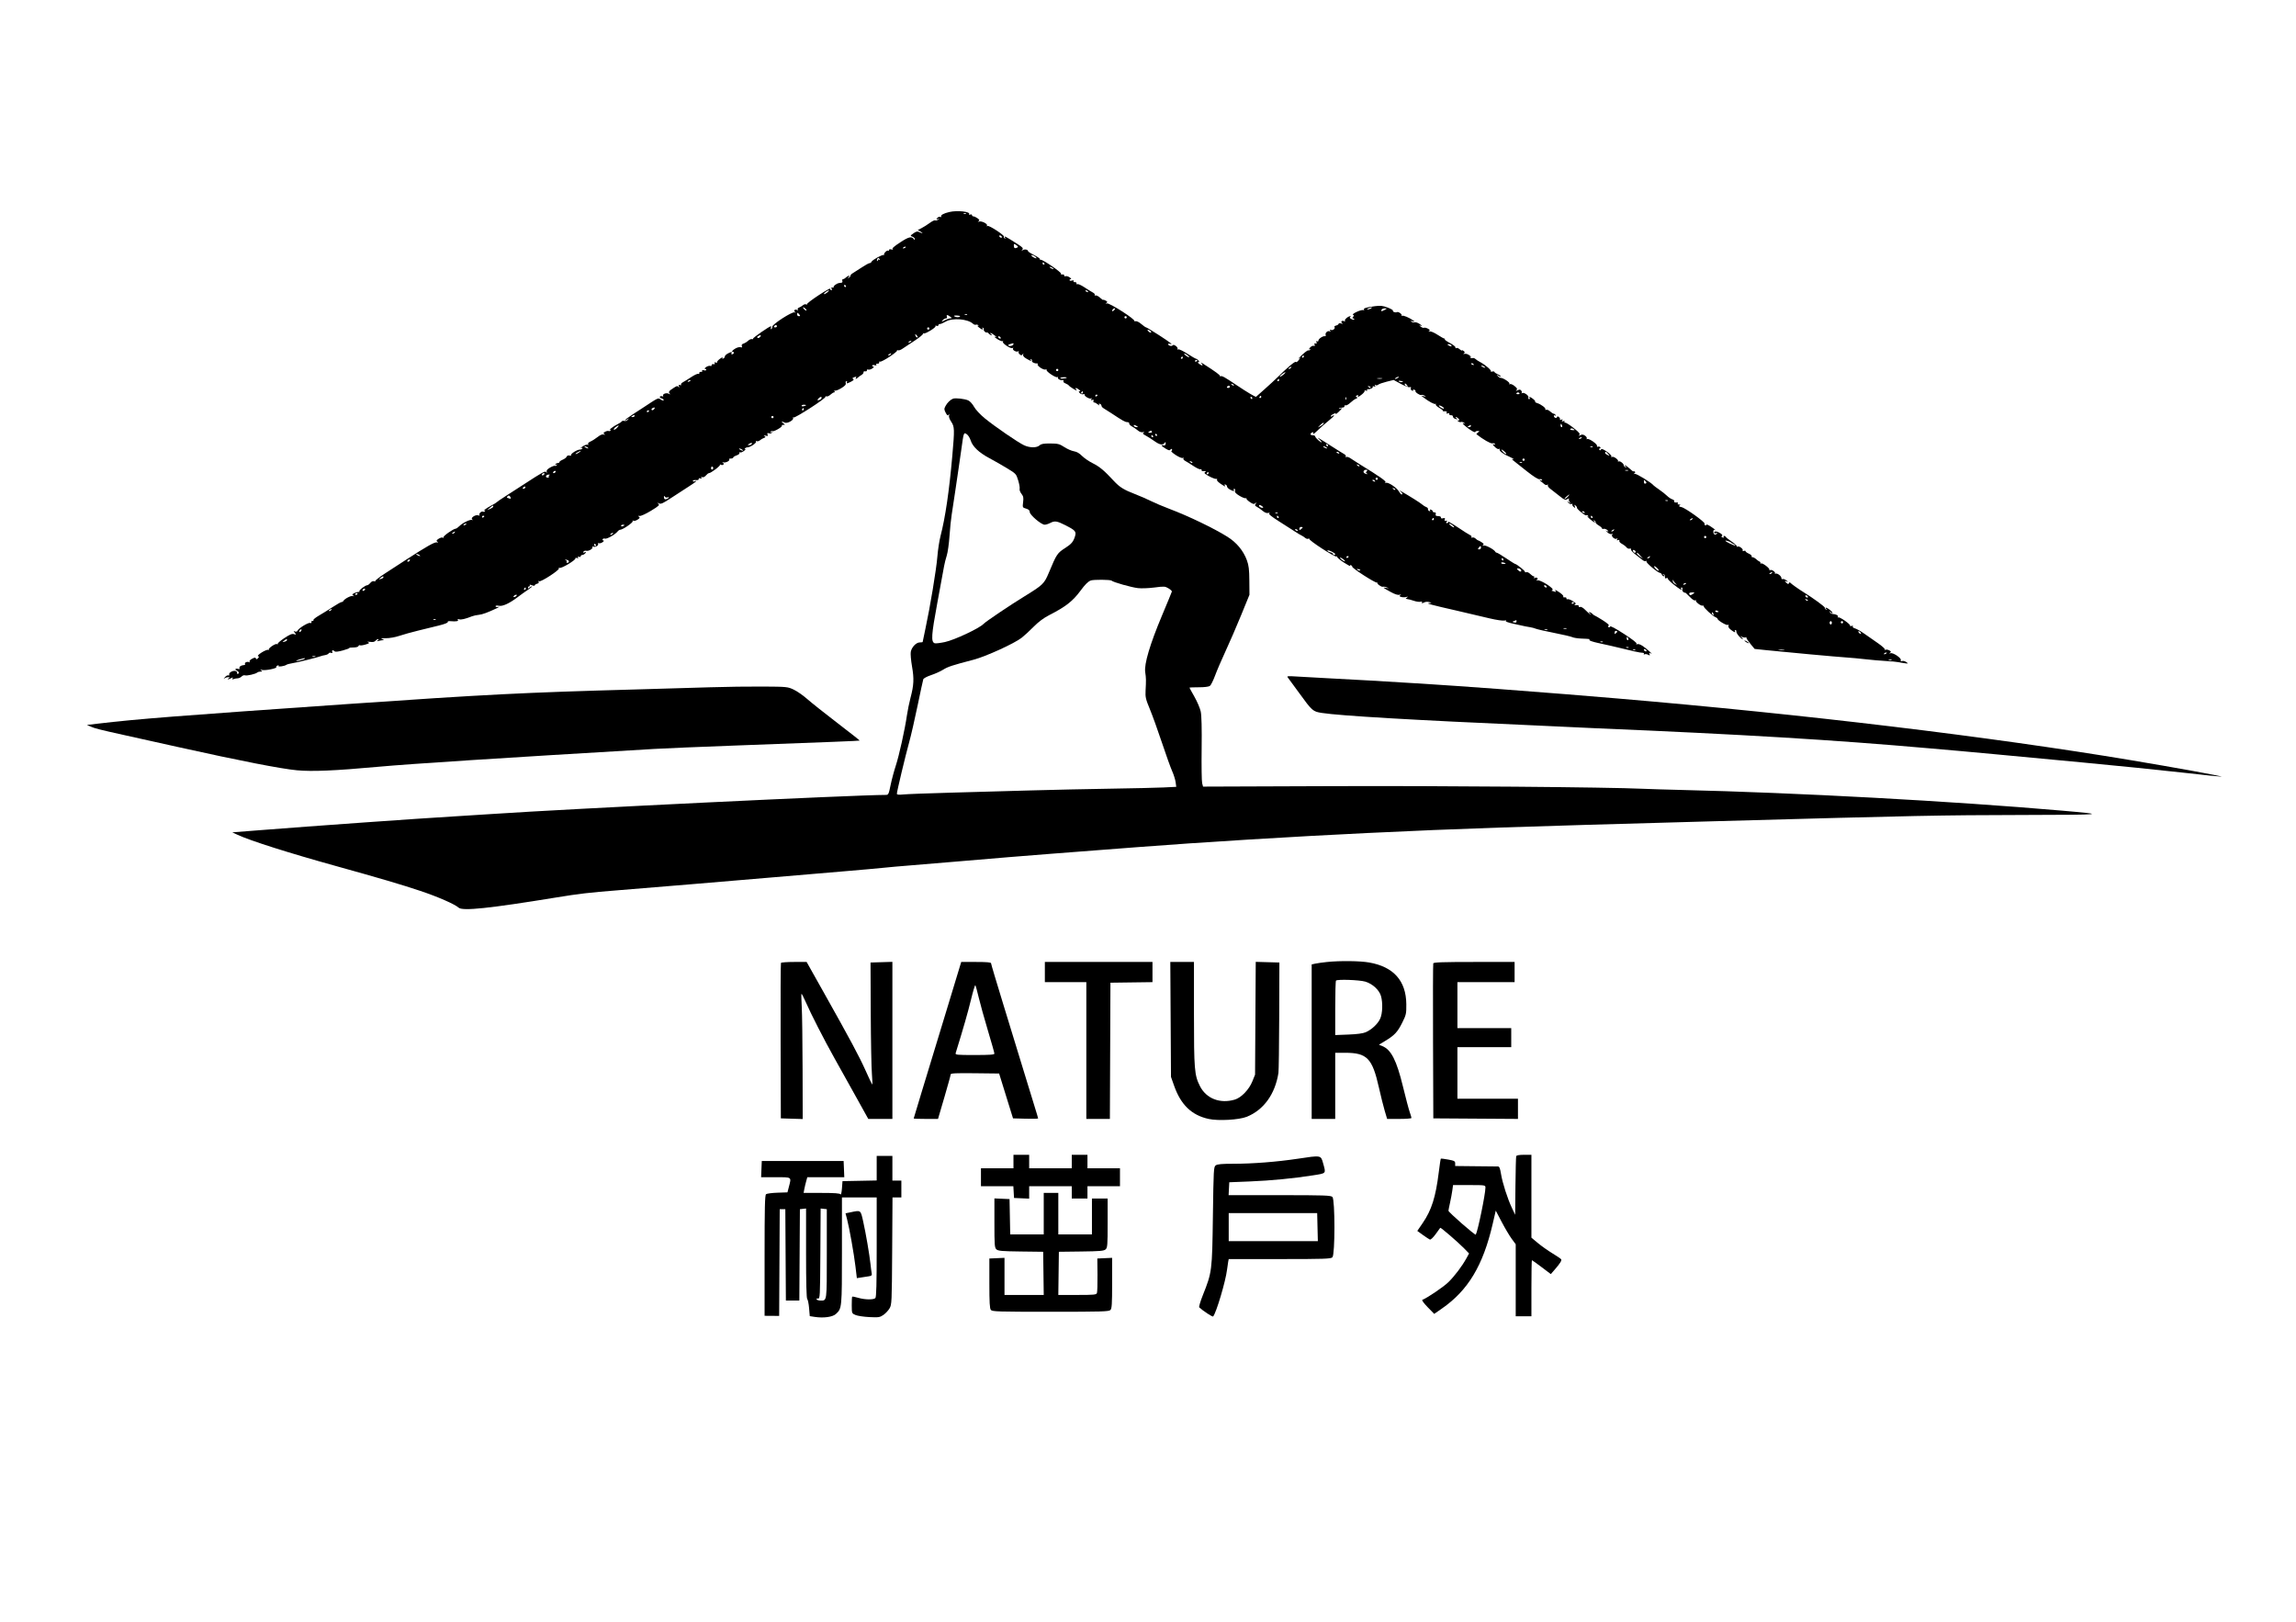 <?xml version="1.0" encoding="UTF-8"?>
<svg xmlns="http://www.w3.org/2000/svg" xmlns:xlink="http://www.w3.org/1999/xlink" width="2048pt" height="1447pt" viewBox="0 0 2048 1447" version="1.1">
<g id="surface1">
<path style=" stroke:none;fill-rule:nonzero;fill:rgb(0%,0%,0%);fill-opacity:1;" d="M 846.699 189.121 C 841.699 190.301 838.801 191.91 839.539 193.102 C 839.859 193.609 839.5 193.762 838.699 193.449 C 837.887 193.129 836.754 193.551 836 194.449 C 834.906 195.762 835 195.91 836.602 195.398 C 838.398 194.828 838.406 194.859 836.75 195.949 C 835.75 196.609 834.613 196.859 834.102 196.551 C 833.598 196.238 831.449 197.281 829.25 198.898 C 827.051 200.52 823.816 202.551 821.949 203.5 L 818.602 205.199 L 821.051 206.551 C 822.352 207.27 823.125 207.922 822.699 207.949 C 822.262 207.98 821 207.531 819.898 206.949 C 818.352 206.141 817.199 206.398 814.801 208.102 C 811.801 210.23 811.77 210.328 813.852 211.102 C 815.051 211.551 816 212.469 816 213.199 C 816 214.102 815.762 214.16 815.227 213.398 C 813.215 210.531 810.699 211.109 802.898 216.219 C 797.301 219.891 795.363 221.648 796.25 222.25 C 797.027 222.781 796.648 222.871 795.25 222.5 C 793.852 222.129 793 222.32 793 223 C 793 223.602 792.613 223.852 792.148 223.551 C 791.703 223.262 790.496 223.898 789.602 224.898 C 788.703 225.898 788.277 227.012 788.699 227.25 C 789.168 227.512 789 227.578 788.301 227.41 C 786.719 227.031 777.965 231.898 777.355 233.5 C 777.102 234.172 776.352 234.699 775.648 234.699 C 774.965 234.699 771.75 236.469 768.551 238.602 C 765.352 240.73 761.75 243.039 760.602 243.699 C 759.398 244.391 758.5 245.41 758.5 246.102 C 758.5 246.738 757.801 247.512 757 247.75 C 755.699 248.141 755.699 248.051 757 247.102 C 757.898 246.441 758.02 246 757.301 246 C 756.66 246 755.398 246.699 754.602 247.5 C 753.801 248.301 752.562 249 751.949 249 C 751.336 249 751.059 249.699 751.352 250.5 C 751.645 251.301 751.34 252.07 750.699 252.148 C 750 252.238 749.082 252.359 748.5 252.441 C 746.301 252.762 743 255.199 743.551 256.102 C 743.863 256.609 743.5 256.77 742.699 256.461 C 741 255.809 718.777 270.391 719.777 271.5 C 720.168 271.93 719.898 271.949 719.199 271.551 C 718.434 271.109 717.199 271.398 716.199 272.25 C 715.254 273.059 713.699 273.988 712.699 274.352 C 711.699 274.711 711.211 275.512 711.602 276.148 C 712.008 276.82 711.801 276.988 711.102 276.559 C 709.301 275.449 707.414 277 709.102 278.199 C 710.109 278.922 710 279.039 708.699 278.609 C 706.398 277.859 688.418 289.52 688.828 291.5 C 688.977 292.199 688.613 293.102 688.051 293.449 C 687.441 293.828 687.254 293.449 687.602 292.551 C 687.949 291.648 687.949 291 687.602 291 C 686.301 291 671.539 301.238 671.75 302 C 671.887 302.48 671.398 302.691 670.699 302.449 C 670.004 302.211 668.449 302.879 667.352 303.898 C 666.18 304.988 664.398 306.078 663.199 306.449 C 661.801 306.879 661.301 307.629 661.699 308.699 C 662.137 309.859 661.852 310.141 660.648 309.699 C 659.715 309.359 657.699 309.84 656 310.809 C 653 312.52 652.117 314 654.102 314 C 654.699 314 654.859 314.398 654.5 315 C 654.141 315.602 653.5 316 652.898 316 C 652.301 316 652.145 315.602 652.508 315 C 653.359 313.59 652 313.75 649 315.41 C 647.602 316.191 646.5 317.352 646.5 318.051 C 646.5 318.762 645.898 319.512 645.102 319.801 C 644.199 320.121 643.984 319.84 644.5 319 C 644.938 318.289 643.898 318.738 642.199 320 C 640.5 321.262 639.324 322.68 639.602 323.148 C 639.863 323.602 639.301 323.691 638.398 323.352 C 637.199 322.891 636.922 323.051 637.449 323.898 C 637.977 324.738 637.648 325.012 636.352 324.801 C 635.352 324.641 634.613 325.051 634.75 325.699 C 634.887 326.359 634.352 326.648 633.551 326.352 C 632.777 326.059 631.051 326.551 629.852 327.398 C 628.648 328.25 628.16 329 628.801 329 C 629.5 329 630 329.371 630 329.898 C 630 330.398 629.051 330.559 627.852 330.25 C 626.449 329.891 625.926 330.07 626.352 330.75 C 626.723 331.352 626.25 331.738 625.25 331.648 C 624.25 331.559 623.605 332.059 623.75 332.801 C 623.887 333.5 623.516 333.801 622.949 333.449 C 622.363 333.09 619.602 334.328 616.699 336.25 C 613.801 338.172 610.484 340.23 609.199 340.898 C 607.898 341.578 607.16 342.512 607.5 343.051 C 607.848 343.602 607.449 343.75 606.551 343.398 C 605.379 342.949 605.145 343.25 605.602 344.648 C 606.055 346.051 605.969 346.172 605.25 345.148 C 604.465 344.031 603.801 344.121 601.398 345.648 C 596.602 348.719 595.961 349.57 597.34 351 C 598.27 351.961 598.102 351.988 596.5 351.172 C 594.301 350.039 590.574 351.488 591.555 353.102 C 591.855 353.602 591.449 353.75 590.648 353.449 C 589.852 353.148 588.93 353.328 588.602 353.852 C 588.27 354.371 588.898 355.02 590 355.301 C 591.102 355.57 592 356.289 592 356.898 C 592 357.559 591 357.359 589.5 356.398 C 586.82 354.691 588 354.141 573 364.012 C 572.172 364.559 568.25 367.109 564.25 369.699 C 560.25 372.289 557.223 374.602 557.5 374.852 C 557.785 375.109 558.75 374.699 559.75 373.898 C 561.352 372.621 561.379 372.648 560.102 374.25 C 559.301 375.25 557.949 375.762 556.949 375.449 C 555.949 375.141 554.922 375.328 554.551 375.898 C 554.184 376.461 552.5 377.578 550.699 378.449 C 548.898 379.32 546.406 380.922 545 382.102 C 543.602 383.281 543.117 383.871 543.898 383.449 C 544.801 382.969 545.051 383.109 544.602 383.852 C 544.234 384.449 543.445 384.738 542.949 384.449 C 542.422 384.141 541.051 384.41 539.852 385.051 C 538.148 385.961 537.992 386.41 539.102 387.199 C 540.133 387.941 540 388.031 538.602 387.551 C 537.332 387.121 535.5 387.852 533.102 389.75 C 531.102 391.328 528.254 393.129 526.699 393.801 C 525 394.531 524.176 395.449 524.602 396.148 C 525.027 396.852 524.871 397.051 524.199 396.648 C 523.602 396.301 521.602 396.949 519.801 398.102 C 518 399.25 517.316 399.93 518.301 399.602 C 519.398 399.23 519.867 399.391 519.5 400 C 519.184 400.531 518.102 401 517.199 401 C 514.801 401 508.766 404.809 509.441 405.898 C 509.75 406.391 509.102 406.57 508 406.301 C 506.801 406 505.781 406.398 505.449 407.301 C 505.152 408.109 503.551 409.352 501.949 410 C 500.352 410.648 499 411.609 499 412.102 C 499 412.602 498.352 413 497.551 413 C 496.75 413 495.785 413.52 495.398 414.148 C 494.914 414.949 495.102 415.051 496 414.5 C 496.898 413.949 497.086 414.051 496.602 414.852 C 496.234 415.449 495.492 415.762 495.051 415.5 C 494.57 415.219 492.648 415.891 490.648 417.051 C 488.148 418.488 487.262 419.602 487.648 420.801 C 488.07 422.102 487.98 422.191 487.27 421.199 C 486.27 419.801 484.898 420.539 466.5 432.5 C 462.102 435.359 455.125 439.859 451 442.5 C 446.898 445.121 443.273 447.617 443 448 C 442.727 448.387 440.699 449.621 438.5 450.75 C 436.301 451.879 433.602 453.543 432.5 454.449 C 431.398 455.355 431.129 455.785 431.898 455.398 C 432.801 454.949 433.051 455.109 432.602 455.852 C 432.234 456.449 431.422 456.711 430.898 456.395 C 429.602 455.609 426.895 458.047 427.676 459.301 C 428.078 459.945 427.699 460.07 426.602 459.652 C 424.199 458.738 419.363 461.992 421.199 463.285 C 422.238 464.016 422.199 464.109 421 463.742 C 419.152 463.18 412.602 466.398 409.699 469.301 C 408.5 470.5 407.047 471.516 406.5 471.531 C 404.398 471.594 395.016 478.211 395.625 479.199 C 396.02 479.844 395.801 479.988 395.102 479.551 C 394.453 479.145 392.699 479.586 391.301 480.5 C 389.199 481.871 388.969 482.383 390.102 483.148 C 391.148 483.863 391 484.016 389.5 483.758 C 387.523 483.422 380.301 487.516 362.5 499.062 C 357.516 502.297 349.148 507.734 343.75 511.25 C 338.352 514.766 334.312 517.934 334.699 518.352 C 335.082 518.758 334.648 518.805 333.75 518.449 C 332.73 518.047 331.434 518.602 330.352 519.898 C 329.352 521.102 328.129 522 327.5 522 C 325.801 522 319.859 526.562 320.602 527.301 C 320.973 527.672 320.5 528 319.602 528 C 318.629 528 317 528.473 315.801 529.102 C 314.102 529.988 313.969 530.391 315.102 531.199 C 316.188 531.977 316.102 532.066 314.699 531.609 C 313.004 531.051 306.945 534.301 306.141 536.199 C 305.965 536.617 305.25 537 304.648 537 C 304.023 537 300.5 538.977 296.898 541.352 C 293.301 543.723 287.73 547.176 284.648 548.949 C 281.551 550.734 279.246 552.605 279.551 553.102 C 279.848 553.586 279.5 553.883 278.801 553.75 C 278.125 553.621 277.645 554.148 277.801 554.852 C 277.98 555.66 277.5 555.973 276.602 555.633 C 274.992 555.027 266.117 560.5 265.305 562.602 C 265.027 563.309 264.051 563.605 263.148 563.25 C 261.633 562.652 261.621 562.75 263 564.449 C 264.398 566.176 264.352 566.254 262.25 565.602 C 260.523 565.062 258.551 565.863 253.75 569.051 C 250.352 571.309 247.613 573.633 247.75 574.148 C 247.898 574.719 247.602 574.852 247 574.48 C 245.699 573.68 238.836 578.449 239.777 579.5 C 240.199 579.965 240 580.027 239.301 579.648 C 238.648 579.297 236 580.324 233.5 581.898 C 230.801 583.602 229.438 584.984 230.199 585.25 C 231.223 585.605 231.199 586 230.102 587.102 C 229 588.199 228.605 588.23 228.25 587.25 C 227.898 586.273 227.148 586.34 224.852 587.551 C 223.148 588.441 222.195 589.566 222.602 590.199 C 222.98 590.801 222.801 590.992 222.199 590.629 C 220.801 589.77 217.832 590.965 218.539 592.102 C 218.844 592.59 218.602 593.059 218 593.129 C 216 593.363 215.52 593.516 214.301 594.281 C 213.602 594.723 213.301 595.586 213.648 596.148 C 214.051 596.801 213.5 596.949 212.199 596.539 C 209.801 595.781 209.152 597.465 211.5 598.363 C 213.199 599.012 213.578 601 212 601 C 211.398 601 211.148 600.566 211.449 600.051 C 211.738 599.551 211.102 598.812 210.102 598.492 C 207.801 597.758 203.812 600.02 204.449 601.699 C 204.699 602.371 204.352 602.68 203.648 602.398 C 202.941 602.117 201.574 602.898 200.5 604.199 C 199.426 605.5 199.211 605.957 200 605.25 C 200.75 604.578 202.352 604 203.449 604 C 205.148 604 205.242 604.164 204 604.973 C 201.965 606.293 203.699 606.215 206.199 604.871 C 207.801 604.016 208.051 604.051 207.449 605.051 C 206.895 605.98 207.148 606.133 208.449 605.648 C 209.395 605.297 211.051 605 212.051 605 C 213.051 605 214.637 604.266 215.5 603.398 C 216.398 602.5 217.715 602.039 218.5 602.344 C 220.102 602.969 228.066 601.145 229.5 599.824 C 229.984 599.383 231.352 599 232.449 599 C 234.148 599 234.242 598.82 233 597.949 C 231.824 597.129 232 597.039 233.801 597.547 C 236.5 598.305 247.215 596.156 246.496 595 C 246.211 594.535 246.648 593.949 247.551 593.602 C 248.449 593.254 248.844 593.418 248.484 594 C 247.84 595.059 253.898 594.148 255.5 592.949 C 256.055 592.531 258.5 591.887 261 591.492 C 265.602 590.766 283.32 586.379 286 585.305 C 286.84 584.965 288.602 584.523 290 584.301 C 291.398 584.074 292.785 583.414 293.148 582.801 C 293.527 582.16 294.449 581.953 295.352 582.301 C 296.449 582.727 296.734 582.465 296.332 581.398 C 295.723 579.801 297.148 579.551 298.602 581 C 299.156 581.559 301.898 581.234 305.801 580.148 C 309.301 579.18 311.879 578.199 311.602 577.949 C 311.32 577.699 312.898 577.5 315.199 577.5 C 317.602 577.5 319.488 576.98 319.75 576.25 C 320.004 575.551 320.598 575.242 321.102 575.551 C 321.605 575.859 323.801 575.551 326.102 574.852 C 329.5 573.812 329.883 573.465 328.352 572.801 C 327.168 572.289 327.801 572.18 330.102 572.5 C 332.602 572.848 334.082 572.539 334.949 571.5 C 335.617 570.699 336.738 570 337.352 570 C 337.965 570 337.801 570.512 337 571.102 C 335.801 571.98 336 572.078 338 571.602 C 339.398 571.266 341.16 570.957 342 570.898 C 342.84 570.844 342.398 570.449 341 570 C 339.141 569.406 339.949 569.215 344.148 569.25 C 347.352 569.277 352.551 568.367 356.148 567.148 C 359.656 565.961 367.199 563.859 373 562.449 C 378.801 561.039 387.191 558.98 391.75 557.852 C 396.551 556.656 399.75 555.383 399.398 554.801 C 399.047 554.215 400 553.898 401.699 554.043 C 406.898 554.477 409.211 554.086 408.461 552.898 C 407.953 552.102 408.301 551.922 409.5 552.371 C 411.141 552.98 415.102 552.059 421 549.699 C 422.355 549.156 425.102 548.562 427 548.398 C 430.172 548.121 435.301 546.238 443.5 542.328 C 445.699 541.281 445.898 541.02 444.25 541.352 C 443.051 541.59 442 541.309 442 540.75 C 442 540.121 443.199 539.949 445 540.32 C 448.348 541.016 454.398 538.203 462 532.422 C 464.5 530.52 468.5 527.668 471 526 C 473.5 524.332 475.031 523 474.449 523 C 473.84 523 472.898 523.5 472.199 524.199 C 471.301 525.102 471 525.102 471 524.199 C 471 523.5 471.438 523 472.051 523 C 472.648 523 472.844 522.57 472.5 522 C 472.102 521.332 472.75 521.332 474.449 522 C 475.852 522.551 477 522.594 477 522.102 C 477 521.586 477.898 520.965 479.102 520.648 C 480.398 520.309 480.914 519.645 480.449 518.898 C 479.949 518.102 480.102 517.945 480.898 518.441 C 482.398 519.367 499.355 508.355 498.516 507 C 498.184 506.461 498.5 506.23 499.199 506.504 C 500.898 507.16 513.578 499.566 513.234 498.102 C 513.105 497.555 513.75 497.371 514.648 497.699 C 515.75 498.102 516.066 497.914 515.602 497.148 C 515.148 496.406 515.449 496.215 516.449 496.602 C 517.352 496.949 518 496.738 518 496.102 C 518 495.473 518.602 495 519.398 495 C 520.148 495 521.383 494.301 522.051 493.5 C 523.094 492.25 523 492.109 521.5 492.648 C 520.199 493.121 519.906 492.953 520.449 492.051 C 520.867 491.355 522 491.008 523 491.266 C 525.102 491.812 529.285 489.23 528.461 487.898 C 528.145 487.395 528.602 487.273 529.5 487.621 C 531.301 488.32 534.293 486.262 533.453 484.898 C 533.168 484.434 533.551 484.242 534.25 484.5 C 535.012 484.781 536.449 484.367 537.551 483.551 C 538.75 482.656 539 482.082 538.199 482.051 C 537.5 482.023 537.199 481.516 537.551 480.949 C 537.922 480.352 538.801 480.121 539.602 480.418 C 541.199 481.012 548.688 476.801 550.828 474.102 C 551.547 473.199 552.625 472.492 553.301 472.48 C 555.602 472.438 565.039 465.891 564.371 464.801 C 563.98 464.156 564.199 464.012 564.898 464.449 C 565.547 464.855 567.301 464.414 568.699 463.5 C 570.801 462.129 571.031 461.617 569.898 460.852 C 568.875 460.156 569.051 459.98 570.551 460.199 C 571.688 460.367 576.199 458.301 580.699 455.551 C 587.898 451.148 588.617 450.449 587.148 449.25 C 585.691 448.059 585.75 448.023 587.648 448.949 C 589.473 449.84 591.148 449.105 598.648 444.148 C 603.551 440.91 610.492 436.398 614.199 434.051 C 620.699 429.93 622.719 428.141 619.5 429.34 C 618.699 429.641 618 429.43 618 428.898 C 618 428.352 619.25 428.039 620.75 428.199 C 622.449 428.391 623.406 428.039 623.25 427.301 C 623.098 426.57 623.648 426.34 624.648 426.699 C 625.75 427.102 626.066 426.922 625.602 426.148 C 625.133 425.379 625.398 425.199 626.398 425.602 C 627.258 425.941 628.648 425.301 629.648 424.102 C 630.648 422.898 631.828 422 632.398 422 C 634.199 422 642.957 415.309 642.223 414.5 C 641.801 414.031 642 413.988 642.699 414.391 C 644.602 415.48 646.613 414.02 644.898 412.801 C 643.891 412.078 644 411.961 645.301 412.379 C 647.301 413.031 651.512 410.809 650.398 409.699 C 650.008 409.309 650.648 409 651.852 409 C 653.051 409 654 408.602 654 408.102 C 654 407.609 655.398 406.73 657.102 406.148 C 658.801 405.57 659.906 404.629 659.551 404.051 C 659.199 403.48 659.5 403.23 660.199 403.5 C 660.93 403.781 662.602 403.078 664 401.898 C 665.398 400.719 665.883 400.129 665.102 400.551 C 664.199 401.031 663.949 400.891 664.398 400.148 C 664.793 399.5 665.801 399 666.699 399 C 669.199 399 675.117 394.988 674.383 393.801 C 673.984 393.16 674.199 393.012 674.898 393.449 C 675.535 393.852 676.898 393.52 677.801 392.75 C 678.758 391.93 680.352 390.988 681.449 390.602 C 683.051 390.031 683.141 389.719 681.949 388.898 C 680.863 388.148 681.102 388.059 682.898 388.551 C 684.898 389.09 685.191 388.922 684.648 387.551 C 684.137 386.25 684.398 386.031 685.898 386.5 C 686.898 386.82 688.156 386.531 688.551 385.898 C 689.07 385.07 688.898 384.949 688 385.5 C 687.102 386.051 686.914 385.949 687.398 385.148 C 687.766 384.551 688.531 384.262 689 384.551 C 690.199 385.289 698.309 380.609 697.398 379.699 C 697.031 379.328 697.602 378.98 698.602 378.949 C 700.5 378.898 700.5 378.898 698.602 377.461 C 696.41 375.789 697.199 375.461 699.898 376.922 C 702.102 378.102 708.48 374.59 707.379 372.801 C 707.008 372.199 707.199 372.012 707.801 372.379 C 709.094 373.18 736.594 355.398 736.234 354 C 736.105 353.52 736.602 353.309 737.301 353.551 C 738.027 353.801 739.551 353.121 740.75 352 C 741.949 350.879 743.387 350 744 350 C 744.574 350 744.766 349.449 744.398 348.852 C 743.973 348.148 744.109 347.949 744.75 348.352 C 745.328 348.711 747.852 347.762 750.352 346.25 C 753.648 344.262 754.762 343.02 754.398 341.75 C 754.113 340.75 754.371 340 755 340 C 755.602 340 755.816 340.449 755.48 341 C 754.613 342.398 755.602 342.23 759.199 340.391 C 761.301 339.309 761.898 338.559 761.051 338.051 C 760.094 337.48 760.199 337.141 761.5 336.629 C 763.801 335.73 764.211 335.809 763.488 337 C 762.648 338.379 763.602 338.262 765.199 336.789 C 765.988 336.059 767.449 335 768.551 334.352 C 769.648 333.699 770.391 332.699 770.25 332.051 C 770.105 331.391 770.75 331.031 771.75 331.199 C 772.75 331.371 773.395 330.988 773.25 330.301 C 773.113 329.641 773.648 329.352 774.449 329.648 C 775.223 329.941 776.949 329.449 778.148 328.602 C 779.352 327.75 779.84 327 779.199 327 C 778.5 327 778 326.621 778 326.102 C 778 325.602 778.949 325.441 780.148 325.75 C 781.551 326.109 782.074 325.93 781.648 325.25 C 781.277 324.648 781.75 324.262 782.75 324.352 C 783.75 324.441 784.395 323.941 784.25 323.199 C 784.113 322.5 784.461 322.18 785 322.52 C 786.301 323.32 801.172 313.539 800.23 312.5 C 799.82 312.051 800.051 312.012 800.75 312.398 C 801.434 312.781 803.25 312.238 804.75 311.199 C 806.258 310.16 811.199 306.891 815.699 303.949 C 820.199 301.012 823.629 298.172 823.301 297.648 C 822.973 297.129 823.199 297.012 823.801 297.379 C 825.102 298.18 835.172 292.059 834.457 290.898 C 834.133 290.379 834.551 290.25 835.449 290.602 C 836.352 290.949 837 290.738 837 290.102 C 837 289.488 837.648 289 838.449 289 C 839.254 289 841.5 288.051 843.5 286.871 C 849.5 283.32 863.289 284.391 867.898 288.77 C 868.699 289.531 869.855 289.891 870.602 289.602 C 871.301 289.328 872.223 289.609 872.602 290.199 C 873.051 290.91 872.801 291.031 871.898 290.551 C 871.117 290.129 871.602 290.711 873 291.871 C 875.699 294.109 877.477 294.602 876.371 292.801 C 875.965 292.129 876.148 291.969 876.852 292.398 C 877.449 292.77 877.766 293.48 877.504 293.898 C 876.949 294.801 879.465 297.219 880.199 296.5 C 880.469 296.23 881.285 296.699 881.949 297.5 C 882.617 298.301 883.738 299 884.352 299 C 884.965 299 884.801 298.531 884 298 C 883.199 297.469 882.969 297 883.5 297 C 884.059 297 885.602 297.879 887 299 C 889.102 300.68 889.18 300.898 887.5 300.398 C 886.387 300.07 887.25 300.93 889.449 302.352 C 891.648 303.77 893.82 304.629 894.352 304.301 C 894.867 303.969 894.988 304.199 894.617 304.801 C 893.723 306.238 901.602 311.359 903.199 310.379 C 903.898 309.949 904.051 310.102 903.613 310.801 C 902.75 312.191 906.602 314.352 908.199 313.371 C 908.801 313.012 909.004 313.18 908.648 313.75 C 908.285 314.34 908.699 315.371 909.602 316.102 C 910.898 317.16 911.387 317.129 912.199 315.949 C 913.023 314.762 913.102 314.801 912.648 316.199 C 912.273 317.371 913.199 318.539 915.602 319.93 C 919.602 322.262 920.418 322.449 919.387 320.801 C 918.969 320.129 919.148 319.969 919.852 320.398 C 920.449 320.77 920.77 321.48 920.52 321.898 C 919.941 322.871 923 324.41 924.898 324.109 C 925.602 323.988 925.914 324.359 925.582 324.898 C 924.754 326.238 930.801 330.27 932.602 329.578 C 933.398 329.27 933.84 329.422 933.543 329.898 C 932.754 331.172 941.801 337.238 943.199 336.379 C 943.801 336.012 944.02 336.148 943.688 336.699 C 942.992 337.828 945.801 339.441 947.898 339.109 C 948.602 338.988 948.898 339.379 948.551 339.949 C 948.18 340.551 948.949 341.41 950.352 341.949 C 951.648 342.449 953.082 343.352 953.398 343.852 C 953.723 344.359 955.699 345.809 957.699 347 C 960.199 348.488 960.977 348.68 960.09 347.602 C 958.453 345.602 959.898 345.57 962.5 347.551 C 963.699 348.469 963.922 349 963.102 349 C 962.012 349 962.012 349.25 963.102 350.551 C 963.82 351.41 965.199 351.898 966.199 351.648 C 967.199 351.398 967.781 351.559 967.508 352 C 966.793 353.16 971.898 356.191 973.199 355.379 C 973.961 354.91 974.055 355.102 973.5 356 C 972.898 356.969 973.102 357.148 974.301 356.699 C 975.398 356.289 975.727 356.551 975.352 357.551 C 975.047 358.352 975.359 359 976.051 359 C 976.738 359 978.199 359.789 979.301 360.75 C 980.398 361.711 980.941 361.871 980.5 361.102 C 979.93 360.102 980.102 359.84 981.102 360.199 C 981.898 360.488 982.5 361.211 982.5 361.898 C 982.5 362.59 983.398 363.609 984.602 364.301 C 985.746 364.949 988.699 366.82 991.102 368.422 C 1001.602 375.371 1003.609 376.5 1005.5 376.5 C 1006.602 376.5 1007.391 377.059 1007.25 377.75 C 1007.109 378.43 1008.25 379.641 1009.75 380.398 C 1011.25 381.16 1013.59 382.75 1014.898 383.898 C 1016.398 385.211 1018.09 385.789 1019.398 385.449 C 1020.898 385.059 1021.102 385.172 1020.102 385.852 C 1018.98 386.609 1019.352 387.141 1021.949 388.5 C 1023.711 389.422 1027.398 391.77 1030 393.621 C 1034.699 396.969 1037.441 397.27 1039.18 394.602 C 1039.59 393.969 1039.84 394.398 1039.75 395.602 C 1039.641 397.102 1039.09 397.57 1037.801 397.238 C 1034.961 396.512 1035.699 397.672 1039.602 400.078 C 1042.301 401.738 1043.398 401.988 1044 401.051 C 1044.512 400.25 1045.02 400.16 1045.398 400.801 C 1045.711 401.32 1045.449 401.988 1044.852 402.199 C 1044.219 402.422 1046 404.09 1048.801 405.898 C 1051.699 407.781 1054.422 408.879 1055.102 408.449 C 1055.801 408.012 1056.012 408.16 1055.602 408.801 C 1055.199 409.422 1055.898 410.422 1057.199 411.102 C 1058.48 411.77 1061.801 413.828 1064.699 415.75 C 1067.602 417.672 1070.359 418.91 1070.949 418.551 C 1071.52 418.199 1071.879 418.5 1071.75 419.199 C 1071.59 420.031 1072.398 420.41 1074 420.25 C 1075.699 420.078 1076.078 420.27 1075.199 420.852 C 1074.102 421.57 1074.102 421.859 1075.199 422.73 C 1077.801 424.789 1083.559 427.422 1084.898 427.148 C 1085.602 427.02 1085.91 427.359 1085.578 427.898 C 1085.039 428.762 1087.5 430.93 1091.898 433.488 C 1092.898 434.07 1093.07 433.93 1092.5 433 C 1091.988 432.16 1092.199 431.879 1093.102 432.199 C 1093.898 432.488 1094.5 433.238 1094.5 433.949 C 1094.5 434.648 1095.602 435.809 1097 436.59 C 1100 438.25 1101.359 438.41 1100.512 437 C 1100.18 436.449 1100.398 436 1101 436 C 1101.629 436 1101.891 436.75 1101.602 437.75 C 1101.238 439.02 1102.352 440.262 1105.648 442.25 C 1108.148 443.762 1110.719 444.711 1111.352 444.352 C 1111.949 444.012 1112.172 444.059 1111.801 444.449 C 1111.41 444.871 1112.648 446.27 1114.648 447.648 C 1117.648 449.719 1118.461 449.898 1119.852 448.801 C 1121.309 447.652 1121.352 447.699 1120.199 449.199 C 1119.07 450.68 1119.199 451.055 1121.199 452.102 C 1122.488 452.773 1124.75 454.352 1126.352 455.699 C 1128.25 457.301 1129.922 457.898 1131.352 457.5 C 1132.75 457.109 1133.051 457.215 1132.199 457.801 C 1131.27 458.441 1133.801 460.535 1141 465.102 C 1146.602 468.648 1152.969 472.727 1155.301 474.25 C 1157.602 475.758 1160.18 477.293 1161 477.648 C 1161.789 477.992 1163.301 478.98 1164.199 479.75 C 1165.199 480.602 1166.441 480.891 1167.199 480.449 C 1167.898 480.047 1168.16 480.07 1167.77 480.5 C 1166.762 481.617 1190.801 497.246 1192.199 496.379 C 1192.801 496.008 1193.051 496.109 1192.75 496.602 C 1192.449 497.094 1195.102 499.379 1198.602 501.648 C 1202.102 503.922 1204.711 505.324 1204.352 504.75 C 1203.988 504.16 1204.25 503.875 1204.949 504.102 C 1205.648 504.324 1206.199 504.941 1206.211 505.5 C 1206.211 506.934 1226.602 520.023 1228.199 519.625 C 1228.898 519.449 1229.129 519.508 1228.699 519.746 C 1227.57 520.379 1232.199 523.824 1233.5 523.324 C 1234.078 523.098 1235.75 523.395 1237.051 523.949 C 1239.34 524.93 1239.301 524.961 1236.5 524.398 C 1232.809 523.66 1233.102 523.93 1240.301 527.902 C 1244.199 530.051 1246.82 530.902 1248.301 530.5 C 1249.898 530.062 1250.121 530.16 1249.102 530.852 C 1247.988 531.602 1248.148 531.938 1249.852 532.449 C 1251 532.797 1253.051 532.82 1254.25 532.5 C 1256.051 532.02 1256.199 532.109 1255 532.949 C 1254.199 533.512 1253.73 534.039 1254 534.082 C 1257.02 534.586 1258.398 534.938 1261.5 535.984 C 1263.5 536.66 1265.969 536.977 1267.051 536.699 C 1268.148 536.418 1268.75 536.594 1268.43 537.102 C 1267.719 538.23 1268.602 538.25 1270.801 537.148 C 1271.75 536.676 1273.602 536.629 1275 537.051 C 1277.422 537.773 1277.398 537.805 1274.5 537.98 C 1271.719 538.148 1277.301 539.648 1299 544.562 C 1306.191 546.191 1312.102 547.578 1328.398 551.473 C 1334.5 552.93 1340.539 553.832 1341.949 553.5 C 1343.551 553.121 1344.031 553.215 1343.25 553.75 C 1342.449 554.297 1344.949 555.242 1350.25 556.398 C 1354.75 557.383 1359.41 558.406 1360.5 558.648 C 1361.621 558.902 1363.602 559.254 1365 559.449 C 1366.398 559.645 1368.602 560.238 1370 560.801 C 1371.379 561.352 1378.801 563.035 1386.5 564.551 C 1394.199 566.062 1401.398 567.75 1402.5 568.301 C 1403.602 568.852 1407.199 569.418 1410.5 569.562 C 1418.5 569.914 1418.219 569.863 1417.648 570.801 C 1417.352 571.293 1420.801 572.488 1425.301 573.449 C 1429.801 574.41 1435.078 575.582 1437 576.047 C 1457.602 581.035 1462.852 582.199 1464.801 582.199 C 1466.102 582.199 1466.73 582.629 1466.352 583.25 C 1465.949 583.891 1466.148 584.027 1466.852 583.602 C 1467.48 583.215 1468.898 583.371 1470 583.949 C 1471.699 584.844 1471.898 584.754 1471.352 583.352 C 1470.922 582.25 1471.102 581.945 1471.898 582.441 C 1474.762 584.215 1472.5 581.789 1467.801 578.055 C 1464.199 575.191 1462.078 574.16 1460.602 574.551 C 1459.301 574.891 1458.961 574.777 1459.699 574.25 C 1460.512 573.676 1456.949 570.832 1448.75 565.5 C 1441.148 560.559 1436.449 558.051 1436.199 558.801 C 1435.969 559.5 1435.379 559.73 1434.801 559.352 C 1434.102 558.898 1434.148 558.488 1434.949 558 C 1435.66 557.566 1433.602 555.727 1429.5 553.148 C 1425.898 550.887 1422.672 549 1422.398 549 C 1422.129 549 1421.199 548.301 1420.398 547.5 C 1419.602 546.699 1418.34 546 1417.699 546 C 1416.98 546 1417.102 546.398 1418 547 C 1418.801 547.531 1419.129 548 1418.699 548 C 1418.262 548 1416.371 546.398 1414.449 544.398 C 1412.34 542.199 1410.422 541.016 1409.5 541.352 C 1408.602 541.68 1408.102 541.422 1408.25 540.699 C 1408.398 539.98 1407.5 539.602 1406 539.75 C 1404.199 539.93 1403.891 539.746 1404.898 539.102 C 1406.012 538.387 1405.602 537.77 1402.898 536.102 C 1401 534.926 1398.949 534.199 1398.25 534.449 C 1397.551 534.703 1397.109 534.371 1397.25 533.699 C 1397.391 533.051 1396.648 532.637 1395.648 532.801 C 1394.648 532.961 1394.09 532.641 1394.43 532.102 C 1394.961 531.246 1392.5 529.07 1388.102 526.516 C 1387.102 525.934 1386.93 526.07 1387.5 527 C 1388.09 527.965 1387.852 528.133 1386.551 527.648 C 1385.551 527.277 1384.52 527 1384.148 527 C 1383.801 527 1384.102 526.617 1384.801 526.176 C 1386.691 524.977 1373.801 516.809 1371.301 517.617 C 1369.898 518.07 1369.809 517.977 1370.898 517.199 C 1372.59 515.996 1370.699 514.449 1368.898 515.559 C 1368.199 515.992 1367.988 515.82 1368.398 515.148 C 1368.77 514.551 1368.602 514 1368.051 514 C 1367.449 514 1366.102 513.102 1364.898 511.898 C 1363.699 510.699 1362.199 510.035 1361.398 510.352 C 1360.602 510.664 1360.109 510.516 1360.25 510 C 1360.469 509.215 1352.699 503 1351.5 503 C 1351.172 503 1347.602 500.77 1343.5 498 C 1339.398 495.23 1335.68 493 1335.148 493 C 1334.578 493 1334.059 492.68 1333.84 492.199 C 1332.941 490.199 1325.148 485.996 1323.398 486.574 C 1322.102 487.004 1321.91 486.898 1322.801 486.25 C 1323.789 485.527 1323.5 484.902 1321.602 483.648 C 1320.199 482.727 1318.84 482 1318.5 482 C 1318.16 482 1317.199 481.32 1316.301 480.449 C 1315.398 479.578 1314.09 479.141 1313.301 479.449 C 1312.5 479.766 1312.16 479.57 1312.5 479 C 1312.84 478.43 1312.352 477.699 1311.352 477.301 C 1310.379 476.914 1305.398 473.762 1300.199 470.25 C 1295 466.738 1290.199 464.121 1289.449 464.398 C 1288.52 464.742 1288.289 464.398 1288.699 463.301 C 1289.16 462.082 1288.801 461.832 1287.199 462.25 C 1285.898 462.59 1285.18 462.383 1285.301 461.699 C 1285.41 461.113 1284.801 460.531 1284 460.449 C 1283.199 460.371 1281.941 460.23 1281.301 460.148 C 1280.66 460.07 1280.359 459.301 1280.648 458.5 C 1280.988 457.562 1280.602 457 1279.602 457 C 1278.699 457 1278 456.605 1278 456.102 C 1278 455.578 1277.352 454.949 1276.449 454.602 C 1275.449 454.215 1275.148 454.406 1275.602 455.148 C 1276.051 455.891 1275.801 456.121 1274.898 455.801 C 1274.102 455.516 1273.609 454.785 1273.75 454.102 C 1273.891 453.414 1273.25 452.645 1272.25 452.301 C 1271.289 451.969 1269.602 450.906 1268.5 449.941 C 1266.82 448.457 1258.699 443.328 1250 438.262 C 1247.801 436.969 1247.699 436.969 1249.199 438.23 C 1251.102 439.82 1251.48 441 1250.102 441 C 1249.672 441 1248.711 439.898 1248.02 438.602 C 1246.211 435.199 1238.48 429.941 1236.301 430.629 C 1235 431.039 1234.859 430.941 1235.801 430.262 C 1236.98 429.398 1230.801 425.059 1212.199 413.68 C 1209.602 412.09 1206.27 409.93 1204.75 408.852 C 1203.25 407.789 1201.48 407.219 1200.852 407.602 C 1200.148 408.031 1199.969 407.871 1200.398 407.199 C 1200.801 406.578 1200.102 405.578 1198.801 404.898 C 1197.539 404.238 1192.199 400.922 1187 397.551 C 1175.801 390.309 1173.609 389.102 1176.898 391.988 C 1178.199 393.129 1179.121 394.281 1178.898 394.488 C 1178.34 395.039 1173.531 390.801 1173.23 389.5 C 1173.09 388.898 1172.602 388.441 1172 388.352 C 1171.398 388.262 1170.602 388.16 1170 388.09 C 1168.469 387.922 1168.801 386.309 1170.5 385.648 C 1171.488 385.262 1171.711 385.602 1171.25 386.801 C 1170.891 387.738 1172.699 386.441 1175.301 383.898 C 1177.859 381.391 1182.25 377.531 1184.949 375.398 C 1187.648 373.27 1189.922 371.109 1189.949 370.648 C 1189.98 370.199 1189.301 370.359 1188.5 371 C 1187.699 371.641 1187 371.762 1187 371.25 C 1187 370.73 1188.148 369.781 1189.551 369.148 C 1191.551 368.25 1191.949 368.27 1191.398 369.25 C 1191.02 369.941 1192.102 369.191 1193.801 367.602 C 1197.398 364.23 1197.75 363.488 1195.301 364.441 C 1194.398 364.789 1193.98 364.719 1194.398 364.301 C 1194.852 363.852 1196.148 363.5 1197.352 363.5 C 1198.551 363.5 1199.391 362.969 1199.25 362.301 C 1199.109 361.629 1199.551 361.301 1200.25 361.551 C 1200.961 361.809 1202.801 360.789 1204.5 359.199 C 1206.199 357.609 1208.34 356.07 1209.449 355.648 C 1210.949 355.07 1211.102 354.719 1210.102 354.102 C 1209.078 353.469 1209.148 353.16 1210.449 352.648 C 1211.449 352.262 1211.852 352.391 1211.469 353 C 1210.398 354.711 1212.102 354.039 1215 351.621 C 1216.602 350.289 1217.59 348.859 1217.199 348.449 C 1216.809 348.031 1217.301 347.988 1218.301 348.352 C 1219.398 348.75 1219.852 348.59 1219.449 347.949 C 1219.102 347.379 1219.398 346.988 1220.102 347.109 C 1222.102 347.422 1225.07 345.922 1224.449 344.898 C 1224.16 344.422 1224.699 344.309 1225.602 344.648 C 1226.801 345.109 1227.059 344.922 1226.5 344 C 1225.949 343.102 1226.07 342.93 1226.898 343.449 C 1227.57 343.871 1228.648 343.719 1229.352 343.102 C 1230.031 342.5 1233.449 341.289 1236.852 340.449 L 1243.102 338.898 L 1249.551 342.398 C 1253.051 344.301 1256.691 345.648 1257.5 345.352 C 1258.5 344.98 1258.82 345.281 1258.449 346.25 C 1258.141 347.07 1258.602 347.98 1259.5 348.352 C 1260.398 348.719 1260.84 348.559 1260.5 348 C 1260.16 347.441 1260.602 347.262 1261.5 347.602 C 1262.398 347.941 1262.879 348.422 1262.609 348.699 C 1261.781 349.539 1266.398 352.77 1267.699 352.27 C 1268.371 352.012 1269.699 352.309 1270.699 352.949 C 1272.211 353.922 1272.102 354 1270 353.449 L 1267.5 352.801 L 1270 354.711 C 1274.699 358.309 1279.719 360.949 1280.5 360.23 C 1280.941 359.828 1281.031 360 1280.699 360.602 C 1280.371 361.211 1281.648 362.551 1283.551 363.602 C 1285.449 364.648 1287 365.84 1287 366.25 C 1287 366.699 1287.32 366.949 1287.801 366.879 C 1289.898 366.559 1291.059 367.148 1290.398 368.199 C 1289.93 368.93 1290.25 369.102 1291.352 368.699 C 1292.352 368.34 1292.898 368.57 1292.75 369.301 C 1292.609 369.988 1293.25 370.441 1294.25 370.352 C 1295.25 370.262 1296 370.762 1296 371.5 C 1296 372.23 1296.699 373.07 1297.602 373.41 C 1300 374.32 1300.73 374.09 1299 372.969 C 1298.199 372.449 1298.039 372 1298.648 372 C 1299.262 372 1300.359 372.699 1301 373.5 C 1301.961 374.699 1301.93 375 1300.852 375 C 1299.73 375 1299.75 375.16 1300.949 375.949 C 1301.75 376.469 1302.762 376.68 1303.199 376.398 C 1303.66 376.109 1304.75 376.391 1305.75 377.051 C 1307.328 378.078 1307.301 378.141 1305.5 377.602 C 1304.129 377.191 1304.602 377.949 1307 380.02 C 1311.102 383.57 1316 386.379 1316 385.199 C 1316 384.77 1316.949 384.398 1318.051 384.398 C 1319.949 384.398 1319.969 384.488 1318.352 385.699 C 1317.352 386.441 1316.77 387.141 1317 387.32 C 1322.801 391.891 1329.73 395.879 1331.102 395.441 C 1332 395.148 1333.109 395.391 1333.449 395.949 C 1333.852 396.59 1333.398 396.75 1332.301 396.352 C 1331.059 395.898 1331.328 396.551 1333.199 398.449 C 1334.77 400.051 1336.398 400.891 1337.102 400.449 C 1337.801 400.012 1338.02 400.16 1337.621 400.801 C 1336.859 402.031 1340.898 405.078 1346.301 407.34 C 1348.301 408.191 1350 409.18 1350 409.5 C 1350 409.852 1349.5 409.859 1348.801 409.52 C 1347.371 408.828 1348 409.352 1361.801 420.238 C 1367.898 425.059 1372.109 427.711 1373.148 427.398 C 1374.051 427.129 1375.102 427.379 1375.449 427.949 C 1375.852 428.59 1375.398 428.77 1374.301 428.398 C 1372.77 427.891 1372.801 428.031 1374.5 429.352 C 1375.602 430.199 1377.059 431.391 1377.75 432 C 1378.449 432.621 1379.512 432.789 1380.148 432.398 C 1380.852 431.969 1381.051 432.109 1380.648 432.75 C 1380.289 433.328 1381.199 434.719 1382.699 435.859 C 1385.852 438.262 1386 438.379 1391.801 442.988 C 1395.602 446 1396.34 446.25 1398.148 445.148 C 1399.449 444.359 1399.941 444.301 1399.5 445 C 1399.129 445.578 1399.441 446.898 1400.148 447.801 C 1401.371 449.328 1401.301 449.352 1399.5 448 C 1397.602 446.57 1397.57 446.59 1398.898 448.301 C 1399.68 449.301 1400.922 449.855 1401.699 449.551 C 1402.5 449.234 1402.859 449.387 1402.551 449.898 C 1402.262 450.379 1402.801 451.434 1403.699 452.148 C 1405.219 453.359 1405.328 453.301 1404.699 451.602 C 1404.109 450 1404.238 449.906 1405.5 451 C 1406.301 451.691 1406.809 452.488 1406.602 452.699 C 1405.809 453.488 1413.898 460.23 1414.898 459.617 C 1415.422 459.297 1416.23 459.551 1416.602 460.148 C 1417.051 460.891 1416.801 461.016 1415.898 460.5 C 1415.141 460.066 1416.102 461.117 1418 462.801 C 1419.898 464.484 1421.961 465.922 1422.5 465.949 C 1423.031 465.977 1422.801 465.488 1422 464.898 C 1420.699 463.945 1420.699 463.859 1422 464.25 C 1422.801 464.488 1423.379 465.215 1423.25 465.801 C 1423.109 466.422 1424.301 467.656 1426 468.648 C 1427.699 469.641 1429 470.789 1429 471.301 C 1429 471.785 1429.602 471.969 1430.301 471.699 C 1430.98 471.438 1432.5 471.863 1433.5 472.602 C 1434.5 473.336 1434.93 474 1434.398 474 C 1433.801 474 1433 473.699 1432.398 473.25 C 1431.828 472.824 1432.398 473.457 1433.699 474.699 C 1435.102 476.039 1436.68 476.684 1437.75 476.352 C 1438.949 475.973 1439.09 476.094 1438.199 476.738 C 1436.512 477.957 1440.301 481.555 1442.102 480.441 C 1442.93 479.93 1443.051 480.102 1442.5 481 C 1441.898 481.977 1442.102 482.148 1443.301 481.699 C 1444.301 481.324 1444.711 481.57 1444.398 482.352 C 1444.129 483.02 1445.199 484.273 1446.699 485.051 C 1448.199 485.828 1450.102 487.289 1450.801 488.199 C 1451.488 489.102 1452.809 489.641 1453.602 489.352 C 1454.5 489.02 1454.98 489.301 1454.801 490.051 C 1454.629 490.746 1456.5 492.812 1459 494.699 C 1461.5 496.59 1464.301 498.766 1465.301 499.602 C 1466.301 500.434 1467.59 500.789 1468.199 500.398 C 1468.801 500.02 1468.988 500.199 1468.621 500.801 C 1467.969 501.848 1478.898 511 1480.801 511 C 1481.328 511 1482.059 511.699 1482.352 512.5 C 1482.641 513.301 1483.512 514 1484.199 514 C 1485.148 514 1485.102 513.707 1484 512.898 C 1482.699 511.945 1482.699 511.859 1484 512.25 C 1484.828 512.5 1485.34 513.5 1485.148 514.5 C 1484.898 515.801 1485.262 516.121 1486.449 515.648 C 1487.352 515.297 1487.852 515.387 1487.551 515.852 C 1487.25 516.312 1489.699 518.836 1492.898 521.363 C 1498.602 525.867 1500.719 527.035 1499.5 525 C 1499.191 524.477 1499.449 524 1500.051 524 C 1500.68 524 1500.949 524.648 1500.648 525.449 C 1500.352 526.25 1500.75 527.414 1501.551 528.051 C 1502.352 528.684 1503 528.91 1503 528.551 C 1503 528.191 1504.762 529.75 1506.949 532.051 C 1509.52 534.75 1511.352 535.938 1512.199 535.449 C 1512.898 535.047 1513.172 535.07 1512.781 535.5 C 1511.859 536.516 1517 540.598 1518.699 540.203 C 1519.398 540.039 1519.879 540.316 1519.738 540.801 C 1519.41 541.902 1527.898 549.715 1530.301 550.523 C 1531.199 550.828 1532 551.477 1532 551.898 C 1532 553.301 1540.051 558.098 1541.199 557.383 C 1541.93 556.93 1542.121 557.199 1541.75 558.199 C 1541.41 559.133 1542.301 560.52 1544.102 561.867 C 1547.102 564.105 1548.461 564.559 1547.512 563 C 1547.18 562.453 1547.398 562 1548 562 C 1548.59 562 1548.969 562.602 1548.809 563.301 C 1548.488 564.715 1552.898 570 1554.398 570 C 1554.961 570 1554.551 569.324 1553.449 568.449 C 1551.539 566.934 1551.551 566.926 1553.75 568 C 1554.949 568.586 1556.469 568.82 1557 568.5 C 1557.602 568.141 1557.898 568.238 1557.75 568.75 C 1557.609 569.211 1559.23 571.699 1561.301 574.199 L 1565.102 578.801 L 1575.801 579.922 C 1592.602 581.676 1638.672 585.883 1647 586.418 C 1651.109 586.684 1658.801 587.398 1664 588 C 1669.199 588.602 1677.352 589.305 1682 589.551 C 1686.699 589.801 1691.602 590.246 1692.949 590.551 C 1694.328 590.859 1696.949 591.297 1698.949 591.551 C 1702.352 591.98 1702.41 591.938 1700.352 590.5 C 1699.148 589.664 1697.488 589.266 1696.602 589.602 C 1695.5 590.012 1695.148 589.762 1695.488 588.801 C 1696.141 586.949 1688.602 581.879 1686.301 582.621 C 1684.898 583.07 1684.809 582.977 1685.898 582.199 C 1687.012 581.41 1686.852 580.961 1685.148 580.051 C 1683.949 579.406 1682.488 579.211 1681.852 579.602 C 1681.25 579.965 1680.988 579.848 1681.301 579.352 C 1681.629 578.824 1678.898 576.316 1675.199 573.75 C 1671.5 571.184 1665.949 567.309 1662.801 565.102 C 1659.699 562.926 1655.941 560.805 1654.551 560.449 C 1653.148 560.094 1652.289 559.328 1652.648 558.75 C 1653.039 558.113 1652.648 557.938 1651.648 558.301 C 1650.75 558.629 1650.109 558.492 1650.238 558 C 1650.59 556.699 1640.871 549.953 1639.699 550.68 C 1639.148 551.02 1639.012 550.801 1639.379 550.199 C 1640.09 549.051 1637.699 547.746 1634.602 547.594 C 1633.602 547.547 1632.488 546.789 1632.25 546 C 1631.859 544.699 1631.941 544.691 1632.852 545.949 C 1633.43 546.75 1634.172 547.137 1634.5 546.812 C 1635.23 546.09 1630.199 541.977 1628.602 541.992 C 1628.012 541.996 1628.199 542.512 1629 543.102 C 1630.301 544.055 1630.301 544.133 1629 543.699 C 1628.199 543.434 1627.621 542.688 1627.762 542.102 C 1627.961 541.223 1617.602 533.641 1608.5 528.012 C 1604.102 525.289 1597.48 520.562 1596.852 519.699 C 1596.512 519.234 1595.961 519.449 1595.699 520.148 C 1595.289 521.246 1594.852 521.16 1593.352 519.699 C 1591.5 517.898 1591.5 517.898 1593.5 518.551 C 1595.281 519.129 1595.25 519.016 1593.25 517.551 C 1592.051 516.672 1590.531 516.18 1590 516.5 C 1589.469 516.82 1589 516.398 1589 515.602 C 1589 513.699 1585.07 510.84 1583.602 511.676 C 1583 512.016 1582.828 511.938 1583.219 511.5 C 1584.18 510.445 1580.301 507.676 1579 508.48 C 1578.398 508.852 1578.109 508.699 1578.27 508.102 C 1578.609 506.801 1572.039 501.84 1570.898 502.543 C 1570.359 502.879 1570.102 502.719 1570.25 502.148 C 1570.398 501.578 1570.102 501.078 1569.5 500.898 C 1568.941 500.73 1567.648 499.816 1566.551 498.801 C 1565.449 497.785 1564.012 497 1563.25 497 C 1562.551 497 1562.16 496.566 1562.449 496.102 C 1562.762 495.59 1561.699 494.613 1560 493.852 C 1558.301 493.086 1557 492.133 1557 491.648 C 1557 491.156 1556.352 491.051 1555.449 491.398 C 1554.551 491.746 1554.129 491.621 1554.449 491.102 C 1555.289 489.727 1551.301 486.676 1549.801 487.547 C 1549.102 487.953 1548.852 487.93 1549.25 487.5 C 1549.66 487.062 1547.75 485.176 1545.051 483.352 C 1542.352 481.523 1539.828 479.547 1539.5 479 C 1539.141 478.398 1538.5 478 1537.898 478 C 1537.301 478 1537.141 478.398 1537.5 479 C 1537.859 479.605 1537.449 479.742 1536.449 479.352 C 1535.352 478.918 1535.18 478.469 1535.949 478 C 1536.691 477.551 1536.199 476.711 1534.602 475.664 C 1531.699 473.766 1529 473.496 1529 475.102 C 1529 475.73 1529.75 475.922 1530.75 475.551 C 1532.051 475.066 1532.199 475.211 1531.328 476.102 C 1529.801 477.66 1528.109 476.5 1528.27 474 C 1528.34 473 1528.781 472.336 1529.199 472.602 C 1529.68 472.898 1530 472.941 1530 472.699 C 1530 472.48 1528.199 471.105 1526 469.648 C 1523.801 468.191 1522 467.473 1522 468.051 C 1522 468.648 1521.57 468.844 1521 468.5 C 1520.398 468.141 1520.199 467.578 1520.488 467.102 C 1521.238 465.879 1503.301 453 1499.898 452.32 C 1497.699 451.879 1497.191 451.453 1498.148 450.852 C 1499.199 450.188 1499.102 450 1497.699 450 C 1496.699 450 1496.172 449.555 1496.5 449 C 1496.859 448.398 1496.781 448.055 1496.301 448.137 C 1494.301 448.477 1492.891 447.973 1493.41 447.102 C 1493.719 446.57 1492.949 445.77 1491.75 445.398 C 1490.488 445.012 1488.398 443.621 1487 442.25 C 1485.609 440.891 1482.5 438.422 1480 436.699 C 1477.5 434.98 1475.289 433.328 1475.031 433 C 1473.078 430.5 1459.59 422.211 1458.199 422.648 C 1456.898 423.07 1456.82 422.961 1457.852 422.199 C 1458.75 421.531 1458.828 420.98 1458.102 420.551 C 1457.5 420.199 1457 420.172 1457 420.5 C 1457 420.828 1455.551 419.738 1453.75 418.051 C 1451.949 416.359 1450.051 415 1449.5 415 C 1448.969 415 1449.199 415.512 1450 416.102 C 1451.301 417.051 1451.301 417.141 1450 416.75 C 1449.199 416.512 1448.5 415.828 1448.5 415.301 C 1448.5 413.602 1445.051 410.859 1443.801 411.559 C 1443.102 411.961 1442.828 411.93 1443.219 411.5 C 1444.25 410.359 1439.301 406.691 1437.898 407.559 C 1437.199 407.988 1436.969 407.84 1437.352 407.199 C 1437.719 406.578 1436 404.711 1433.398 402.898 C 1430 400.531 1428.602 400.031 1428.051 400.949 C 1427.512 401.852 1427.102 401.891 1426.602 401.102 C 1426.219 400.5 1426.398 400 1427 400 C 1427.602 400 1427.801 399.52 1427.449 398.949 C 1427.109 398.41 1426.148 398.141 1425.449 398.398 C 1424.648 398.699 1424.27 398.41 1424.52 397.699 C 1425.039 396.199 1417.219 390.75 1415.801 391.621 C 1415.199 391.988 1415 391.801 1415.352 391.199 C 1415.711 390.59 1415.051 389.441 1413.852 388.602 C 1412.25 387.48 1411.16 387.371 1409.602 388.148 C 1407.898 389 1407.73 388.961 1408.699 387.949 C 1409.641 386.969 1408.602 385.672 1403.801 381.852 C 1400.398 379.148 1397.078 377 1396.301 377 C 1395.5 377 1395.16 376.57 1395.5 376 C 1395.852 375.41 1395.398 375.27 1394.398 375.648 C 1393.102 376.148 1392.891 375.988 1393.5 375 C 1394.109 374.012 1393.898 373.852 1392.602 374.352 C 1391.699 374.691 1391.16 374.578 1391.449 374.102 C 1391.762 373.59 1391.398 372.711 1390.602 372.051 C 1389.5 371.148 1389.109 371.16 1388.801 372.102 C 1388.328 373.5 1386 372.5 1386 370.898 C 1386 370.379 1386.551 370.23 1387.148 370.602 C 1387.852 371.031 1388.031 370.852 1387.602 370.148 C 1387.23 369.551 1386.422 369 1385.898 369 C 1385.34 369 1383.949 368.121 1382.75 367 C 1381.551 365.879 1380 365.219 1379.25 365.5 C 1378.551 365.762 1378.172 365.57 1378.461 365.102 C 1379.129 364.02 1374.602 360.578 1371.102 359.512 C 1369.801 359.109 1369.039 358.559 1369.352 358.25 C 1369.648 357.949 1368.801 356.84 1367.5 355.828 C 1364.898 353.801 1363.48 353.41 1364.48 355 C 1364.801 355.52 1364.551 356 1363.949 356 C 1363.289 356 1363.031 355.398 1363.34 354.602 C 1364 352.898 1359.398 349.648 1357.699 350.621 C 1357 351.02 1356.809 350.969 1357.25 350.5 C 1357.641 350.09 1357.469 349.051 1356.898 348.352 C 1356.078 347.352 1355.25 347.281 1353.648 348.102 C 1351.949 348.969 1351.75 348.941 1352.699 347.949 C 1353.641 346.98 1353.25 346.172 1350.949 344.301 C 1349.352 343 1347.469 342.219 1346.852 342.602 C 1346.148 343.031 1345.969 342.871 1346.379 342.199 C 1347.051 341.121 1340.801 337 1338.5 337 C 1337.762 337 1336.621 336.25 1335.852 335.25 C 1334.621 333.648 1334.648 333.621 1336.25 334.898 C 1337.25 335.699 1338.238 336.059 1338.551 335.75 C 1338.859 335.441 1337.75 334.602 1336.051 333.852 C 1334.352 333.102 1333 332.148 1333 331.699 C 1333 331.27 1331.949 331.16 1330.75 331.449 C 1329.551 331.738 1329.109 331.719 1329.801 331.398 C 1331.141 330.781 1324.898 325.289 1320 322.781 C 1318.602 322.059 1316.879 320.93 1316.102 320.199 C 1315.301 319.461 1314.141 319.109 1313.398 319.398 C 1312.699 319.672 1311.781 319.391 1311.398 318.801 C 1310.949 318.09 1311.199 317.969 1312.102 318.449 C 1312.879 318.871 1312.398 318.301 1311 317.148 C 1309.5 315.922 1307.699 315.301 1306.5 315.602 C 1305.102 315.949 1304.891 315.828 1305.801 315.199 C 1306.809 314.5 1306.75 314.02 1305.551 313.051 C 1304.648 312.32 1304 312.109 1304 312.551 C 1304 312.969 1303.148 312.539 1302.051 311.551 C 1300.949 310.559 1299.641 310.078 1299.051 310.449 C 1298.441 310.828 1298.102 310.602 1298.25 309.898 C 1298.391 309.23 1296.199 307.48 1293.301 305.949 C 1290.398 304.422 1288.371 302.93 1288.699 302.602 C 1289.059 302.238 1288.941 302 1288.398 302 C 1287.91 302 1285.102 300.441 1282.199 298.551 C 1279.102 296.531 1276.191 295.328 1275.199 295.648 C 1274 296.039 1273.871 295.941 1274.75 295.301 C 1275.691 294.621 1275.398 294.07 1273.602 293.102 C 1272.301 292.398 1270.762 292.051 1270.25 292.352 C 1269.75 292.641 1268.398 292.211 1267.398 291.449 C 1265.59 290.07 1265.602 290.031 1267.5 290.602 C 1268.77 290.98 1268.398 290.43 1266.5 289.102 C 1264.801 287.91 1262.852 287.219 1262 287.5 C 1261.199 287.77 1259.801 287.512 1259 286.949 C 1257.859 286.148 1258.102 286.059 1260 286.551 C 1262.398 287.172 1262.422 287.141 1260.5 285.781 C 1256.801 283.16 1251.719 281.059 1250.602 281.691 C 1250 282.02 1249.828 281.941 1250.219 281.5 C 1251.109 280.52 1247.301 277.648 1246.102 278.391 C 1244.898 279.129 1241.879 278.051 1242.488 277.102 C 1242.77 276.66 1240.648 275.398 1237.75 274.301 C 1233.461 272.672 1231.398 272.441 1226.5 273.078 C 1218.602 274.109 1215.879 274.969 1216.629 276.199 C 1217 276.801 1216.801 276.98 1216.199 276.602 C 1215.602 276.219 1212.898 276.91 1210.301 278.102 C 1207.699 279.289 1206.102 280.512 1206.801 280.75 C 1207.82 281.102 1207.852 281.5 1206.949 282.602 C 1206.129 283.602 1206.109 284 1206.898 284 C 1207.5 284 1208 284.41 1208 284.898 C 1208 285.391 1206.898 285.27 1205.602 284.648 C 1204 283.879 1203.578 283.25 1204.352 282.75 C 1204.949 282.359 1205.02 281.988 1204.5 281.988 C 1202.602 281.969 1198.961 285.109 1199.629 286.199 C 1200.02 286.84 1199.801 286.988 1199.102 286.559 C 1197.301 285.441 1195.391 286.941 1197.102 288.129 C 1198.102 288.82 1197.852 288.93 1196.25 288.5 C 1195.051 288.18 1194 288.34 1194 288.852 C 1194 289.371 1193 290.051 1191.801 290.352 C 1190.602 290.648 1189.922 291.219 1190.301 291.602 C 1191.449 292.75 1189 294.949 1187.301 294.309 C 1186.199 293.891 1185.949 294.109 1186.5 295 C 1187.051 295.898 1186.93 296.07 1186.102 295.559 C 1184.48 294.551 1181.762 296.898 1182.461 298.699 C 1182.77 299.5 1182.488 300 1181.801 299.859 C 1180 299.5 1176 302.219 1176 303.801 C 1176 304.5 1175.469 304.781 1174.852 304.398 C 1174.059 303.922 1173.891 304.199 1174.301 305.301 C 1174.711 306.398 1174.449 306.73 1173.449 306.352 C 1172.449 305.969 1172.191 306.301 1172.602 307.398 C 1173.012 308.5 1172.762 308.828 1171.801 308.449 C 1171.039 308.148 1169.512 308.898 1168.449 310.102 C 1167.391 311.301 1167.141 311.941 1167.898 311.5 C 1168.898 310.93 1169.102 311.031 1168.602 311.852 C 1168.23 312.449 1167.488 312.762 1167.051 312.5 C 1166.578 312.219 1164.051 314.039 1161.352 316.602 C 1158.648 319.16 1157.359 320.602 1158.449 319.852 C 1160.359 318.531 1160.359 318.551 1158.449 321.148 C 1157.352 322.648 1156.23 323.371 1155.879 322.801 C 1155.328 321.898 1148.199 327.871 1139.5 336.52 C 1137.32 338.691 1132.148 343.461 1128.148 347 C 1124.148 350.539 1120.621 353.68 1120.398 353.898 C 1119.988 354.309 1111.699 349.371 1103.301 343.699 C 1092.199 336.219 1089.879 334.93 1088.699 335.609 C 1088 336.012 1087.809 335.969 1088.25 335.5 C 1088.84 334.871 1084.398 331.59 1073.5 324.621 C 1071.102 323.078 1070.781 323.039 1071.922 324.398 C 1073.578 326.391 1072.199 326.449 1069.602 324.5 C 1068.398 323.602 1068.121 323 1068.898 323 C 1069.941 323 1069.961 322.699 1069 321.5 C 1068.359 320.699 1067.398 320 1066.949 320 C 1066.48 320 1062.949 317.969 1059.051 315.449 C 1055.148 312.93 1051.488 311.211 1050.852 311.602 C 1050.148 312.031 1049.949 311.871 1050.352 311.199 C 1050.699 310.602 1050 309.398 1048.801 308.551 C 1047.398 307.559 1046.379 307.359 1045.988 308 C 1045.301 309.129 1042 308.301 1042 307 C 1042 306.52 1042.699 306.359 1043.5 306.66 C 1047.129 308.02 1044.301 305.75 1034.102 299.129 C 1028 295.18 1022.738 292 1022.301 292 C 1021.871 292 1019.898 290.629 1018 289 C 1015.801 287.109 1013.762 286.191 1012.5 286.5 C 1011.398 286.77 1011.09 286.738 1011.801 286.41 C 1013.828 285.488 989.602 269.871 987.301 270.621 C 985.898 271.07 985.812 270.98 986.898 270.199 C 988.008 269.41 987.852 268.961 986.148 268.051 C 984.949 267.41 984 267.172 984 267.5 C 984 267.828 982.75 266.941 981.25 265.551 C 979.75 264.16 977.91 263.23 977.199 263.5 C 976.5 263.77 976.176 263.559 976.5 263.051 C 976.84 262.512 976.102 261.578 974.801 260.898 C 973.52 260.23 970.199 258.172 967.301 256.25 C 964.398 254.328 961.637 253.09 961.051 253.449 C 960.484 253.801 960.117 253.5 960.25 252.801 C 960.395 252.059 959.75 251.559 958.75 251.648 C 957.75 251.738 957.277 251.352 957.648 250.75 C 958.074 250.07 957.551 249.891 956.148 250.25 C 954.949 250.559 954 250.398 954 249.898 C 954 249.371 954.5 249 955.199 249 C 955.84 249 955.352 248.25 954.148 247.398 C 952.949 246.551 951.223 246.059 950.449 246.352 C 949.648 246.648 949.113 246.359 949.25 245.699 C 949.387 245.051 948.648 244.641 947.648 244.801 C 946.551 244.98 946.051 244.691 946.422 244.102 C 947.078 243.039 930.602 231.699 928.398 231.699 C 927.699 231.699 927.285 231.379 927.5 231 C 927.719 230.609 925.449 229.059 922.449 227.551 C 919.449 226.039 917 224.441 917 224 C 917 222.5 913.699 221.988 912.102 223.238 C 910.742 224.309 910.695 224.25 911.801 222.852 C 912.93 221.422 912.398 220.75 907.801 217.789 C 896.602 210.59 895.125 209.859 896.605 212.199 C 897.027 212.871 896.852 213.031 896.148 212.602 C 895.551 212.23 895.234 211.52 895.492 211.102 C 896.219 209.922 882.199 200.75 880.898 201.559 C 880.199 201.988 879.98 201.84 880.371 201.199 C 881.27 199.73 875.602 196.852 873.301 197.609 C 872 198.039 871.875 197.941 872.852 197.25 C 873.906 196.512 873.699 195.941 871.898 194.648 C 870.602 193.719 869.035 193 868.301 193 C 867.602 193 867 192.488 867 191.898 C 867 191.262 866.352 191.051 865.449 191.398 C 864.551 191.75 864.133 191.621 864.453 191.102 C 865.918 188.73 854 187.41 846.699 189.121 Z M 861.699 190.602 C 861.379 190.922 860.5 190.969 859.801 190.699 C 858.98 190.379 859.199 190.16 860.398 190.102 C 861.398 190.051 862.016 190.281 861.699 190.602 Z M 893.5 211 C 893.859 211.602 893.699 212 893.102 212 C 892.5 212 891.859 211.602 891.5 211 C 891.141 210.398 891.301 210 891.898 210 C 892.5 210 893.141 210.398 893.5 211 Z M 908 220.148 C 908 220.52 907.25 220.988 906.25 221.25 C 904.957 221.578 904.461 221.102 904.352 219.398 C 904.219 217.398 904.449 217.262 906.102 218.301 C 907.102 218.93 908 219.809 908 220.148 Z M 808 220.398 C 808 220.629 807.352 221.051 806.449 221.398 C 805.551 221.75 805.16 221.578 805.52 221 C 806.078 220.102 808 219.641 808 220.398 Z M 924.484 230 C 924.848 230.59 924.051 230.531 922.551 229.852 C 921.148 229.219 920 228.289 920 227.801 C 920 226.75 923.562 228.5 924.484 230 Z M 784.602 231.148 C 785.027 231.852 784.852 232.031 784.148 231.602 C 783.48 231.191 783 231.398 783 232.102 C 783 232.801 782.75 233.051 782.398 232.699 C 781.832 232.129 782.699 230 783.5 230 C 783.711 230 784.234 230.551 784.602 231.148 Z M 931.5 235 C 931.844 235.57 931.648 236 931.051 236 C 930.449 236 930 235.57 930 235 C 930 234.398 930.18 234 930.449 234 C 930.719 234 931.141 234.398 931.5 235 Z M 939 239 C 939.801 239.531 940.035 240 939.5 240 C 938.969 240 937.801 239.531 937 239 C 936.199 238.469 935.969 238 936.5 238 C 937.035 238 938.199 238.469 939 239 Z M 754.5 255 C 754.844 255.57 754.648 256 754.051 256 C 753.449 256 753 255.57 753 255 C 753 254.398 753.18 254 753.449 254 C 753.719 254 754.141 254.398 754.5 255 Z M 742 258 C 742 258.602 741.82 259 741.551 259 C 741.281 259 740.859 258.602 740.5 258 C 740.156 257.43 740.352 257 740.949 257 C 741.551 257 742 257.43 742 258 Z M 737.852 260.898 C 736.551 261.949 735.277 262.578 735 262.301 C 734.438 261.738 738 259 739.301 259 C 739.797 259 739.148 259.852 737.852 260.898 Z M 970.5 260 C 970.859 260.602 970.5 260.762 969.602 260.41 C 967.898 259.738 967.586 259 969 259 C 969.539 259 970.141 259.398 970.5 260 Z M 718.602 275.5 C 719.398 276.301 719.656 277 719.148 277 C 718.645 277 717.641 276.301 717 275.5 C 716.359 274.699 716.105 274 716.449 274 C 716.797 274 717.801 274.699 718.602 275.5 Z M 1223 275.031 C 1222.199 275.551 1220.801 275.98 1220 275.949 C 1219.031 275.922 1219.199 275.602 1220.5 275.039 C 1223.301 273.828 1224.871 273.82 1223 275.031 Z M 993.949 276.5 C 993.285 277.301 992.469 277.77 992.199 277.5 C 991.535 276.828 993 275 994.199 275 C 994.801 275 994.699 275.602 993.949 276.5 Z M 1235 276.48 C 1232.301 277.969 1231.379 277.84 1232.43 276.102 C 1232.801 275.5 1234.102 275.02 1235.301 275.051 C 1237.41 275.102 1237.398 275.16 1235 276.48 Z M 713 280.5 C 713.977 281.719 713.898 282 712.602 282 C 711.699 282 711 281.34 711 280.5 C 711 279.699 711.188 279 711.398 279 C 711.613 279 712.359 279.699 713 280.5 Z M 862.699 280.602 C 862.379 280.922 861.5 280.969 860.801 280.699 C 859.98 280.379 860.199 280.16 861.398 280.102 C 862.398 280.051 863.016 280.281 862.699 280.602 Z M 847.602 282.469 C 849.398 283.82 849.406 283.898 847.699 283.949 C 846.688 283.98 844.5 284.719 842.699 285.648 C 839.699 287.199 839.586 287.199 840.852 285.648 C 841.586 284.75 842.883 284 843.699 284 C 844.602 284 844.969 283.398 844.625 282.5 C 843.895 280.602 845.102 280.578 847.602 282.469 Z M 856.355 282.199 C 855.727 283.191 852.801 283.16 851.199 282.129 C 850.41 281.629 851.25 281.34 853.352 281.398 C 855.25 281.461 856.602 281.809 856.355 282.199 Z M 1005 283 C 1005 283.602 1004.602 284 1004 284 C 1003.398 284 1003 283.602 1003 283 C 1003 282.398 1003.398 282 1004 282 C 1004.602 282 1005 282.398 1005 283 Z M 693 291 C 693 291.578 692.352 292 691.449 292 C 690.551 292 690.152 291.578 690.5 291 C 690.859 290.398 691.48 290 692.051 290 C 692.621 290 693 290.398 693 291 Z M 829 293 C 829 293.602 828.602 294 828 294 C 827.398 294 827 293.602 827 293 C 827 292.398 827.398 292 828 292 C 828.602 292 829 292.398 829 293 Z M 1025.898 294.949 C 1026.699 295.461 1027.102 296.199 1026.75 296.551 C 1026.379 296.922 1025.398 296.512 1024.5 295.629 C 1022.762 293.91 1023.602 293.512 1025.898 294.949 Z M 818 299.5 C 818.719 300.398 818.801 301 818.199 301 C 817.668 301 816.941 300.301 816.648 299.5 C 816.355 298.699 816.262 298 816.449 298 C 816.637 298 817.359 298.699 818 299.5 Z M 678.016 300.5 C 677.367 301.301 676.332 301.699 675.801 301.352 C 675.184 300.949 675.301 300.379 676.102 299.871 C 678.301 298.48 679.371 298.828 678.016 300.5 Z M 892.5 301 C 892.859 301.602 892.699 302 892.102 302 C 891.5 302 890.859 301.602 890.5 301 C 890.141 300.398 890.301 300 890.898 300 C 891.5 300 892.141 300.398 892.5 301 Z M 813 304.398 C 813 304.629 812.352 305.051 811.449 305.398 C 810.551 305.75 810.16 305.578 810.52 305 C 811.078 304.102 813 303.641 813 304.398 Z M 904 306.898 C 904 308.141 901 309.148 899.699 308.34 C 898.934 307.871 899.398 307.352 901 306.898 C 902.398 306.512 903.609 306.16 903.75 306.102 C 903.898 306.039 904 306.359 904 306.898 Z M 1294.52 308 C 1295.32 309.289 1294 309.27 1292 307.969 C 1290.68 307.109 1290.699 307 1292.199 307 C 1293.102 307 1294.191 307.469 1294.52 308 Z M 794.516 316 C 794.156 316.578 793.398 317 792.699 317 C 791.98 317 792.102 316.609 793 316.02 C 794.898 314.789 795.266 314.781 794.516 316 Z M 1060.551 318.102 C 1061.031 318.898 1060.648 318.898 1059.148 318.102 C 1058.051 317.512 1056.801 316.488 1056.449 315.898 C 1055.969 315.09 1056.352 315.09 1057.852 315.898 C 1058.949 316.488 1060.199 317.512 1060.551 318.102 Z M 1163 318 C 1163 318.57 1162.551 319 1161.949 319 C 1161.352 319 1161.16 318.57 1161.5 318 C 1161.859 317.398 1162.281 317 1162.551 317 C 1162.82 317 1163 317.398 1163 318 Z M 1055 319 C 1055 319.57 1054.551 320 1053.949 320 C 1053.352 320 1053.16 319.57 1053.5 319 C 1053.859 318.398 1054.281 318 1054.551 318 C 1054.82 318 1055 318.398 1055 319 Z M 1068 321.449 C 1068 321.719 1067.602 322.141 1067 322.5 C 1066.43 322.84 1066 322.648 1066 322.051 C 1066 321.449 1066.43 321 1067 321 C 1067.602 321 1068 321.18 1068 321.449 Z M 1314.5 325 C 1314.859 325.602 1314.5 325.762 1313.602 325.41 C 1311.898 324.738 1311.578 324 1313 324 C 1313.539 324 1314.141 324.398 1314.5 325 Z M 1324 327 C 1324.801 327.531 1325.031 328 1324.5 328 C 1323.969 328 1322.801 327.531 1322 327 C 1321.199 326.469 1320.969 326 1321.5 326 C 1322.031 326 1323.199 326.469 1324 327 Z M 1151.52 328 C 1151.16 328.578 1150.398 329 1149.699 329 C 1148.98 329 1149.102 328.609 1150 328.02 C 1151.898 326.789 1152.262 326.781 1151.52 328 Z M 944 330 C 944 330.602 943.602 331 943 331 C 942.398 331 942 330.602 942 330 C 942 329.398 942.398 329 943 329 C 943.602 329 944 329.398 944 330 Z M 1145 334 C 1143.699 335.129 1142.27 336 1141.699 336 C 1140.551 336 1145.199 332.078 1146.398 332.031 C 1146.91 332.012 1146.301 332.871 1145 334 Z M 951.395 337 C 951.121 337.27 949.5 337.57 947.801 337.648 C 946 337.738 945.246 337.461 946 337 C 947.301 336.191 952.191 336.199 951.395 337 Z M 1247 337 C 1246.199 337.531 1245.031 338 1244.5 338 C 1243.969 338 1244.199 337.531 1245 337 C 1245.801 336.469 1246.969 336 1247.5 336 C 1248.031 336 1247.801 336.469 1247 337 Z M 1232.75 337.648 C 1231.82 337.891 1229.949 337.91 1228.75 337.699 C 1227.512 337.48 1228.301 337.281 1230.5 337.25 C 1232.699 337.219 1233.711 337.398 1232.75 337.648 Z M 1141 339 C 1141 339.57 1140.551 340 1139.949 340 C 1139.352 340 1139.16 339.57 1139.5 339 C 1139.859 338.398 1140.281 338 1140.551 338 C 1140.82 338 1141 338.398 1141 339 Z M 616 339.398 C 616 339.629 615.352 340.051 614.449 340.398 C 613.551 340.75 613.16 340.578 613.52 340 C 614.078 339.102 616 338.641 616 339.398 Z M 1250.648 340.801 C 1249.648 341.02 1248.34 340.738 1247.801 340.199 C 1247.172 339.57 1247.852 339.422 1249.648 339.801 C 1251.75 340.238 1252.012 340.512 1250.648 340.801 Z M 1100.551 343.801 C 1100.238 344.141 1099.449 343.852 1098.75 343.148 C 1097.781 342.18 1097.898 342.039 1099.301 342.551 C 1100.301 342.91 1100.859 343.469 1100.551 343.801 Z M 1255.031 343.5 C 1256.109 344.77 1256.051 344.91 1254.648 344.398 C 1253.75 344.07 1253 343.391 1253 342.898 C 1253 341.621 1253.59 341.801 1255.031 343.5 Z M 1097 345 C 1097 345.578 1096.352 346 1095.449 346 C 1094.551 346 1094.148 345.578 1094.5 345 C 1094.859 344.398 1095.48 344 1096.051 344 C 1096.621 344 1097 344.398 1097 345 Z M 1222.551 345.801 C 1222.238 346.141 1221.449 345.852 1220.75 345.148 C 1219.781 344.18 1219.898 344.039 1221.301 344.551 C 1222.301 344.91 1222.859 345.469 1222.551 345.801 Z M 966 350 C 966 350.57 965.551 351 964.949 351 C 964.352 351 964.156 350.57 964.5 350 C 964.859 349.398 965.281 349 965.551 349 C 965.82 349 966 349.398 966 350 Z M 1355.398 350.801 C 1355.66 351.219 1355 351.602 1354 351.602 C 1353 351.602 1352.34 351.219 1352.602 350.801 C 1352.898 350.32 1353.461 350 1354 350 C 1354.539 350 1355.102 350.32 1355.398 350.801 Z M 979 352.449 C 979 352.719 978.602 353.141 978 353.5 C 977.43 353.84 977 353.648 977 353.051 C 977 352.449 977.43 352 978 352 C 978.602 352 979 352.18 979 352.449 Z M 1125 354 C 1125 354.57 1124.551 355 1123.949 355 C 1123.352 355 1123.16 354.57 1123.5 354 C 1123.859 353.398 1124.281 353 1124.551 353 C 1124.82 353 1125 353.398 1125 354 Z M 732.746 355.199 C 732.504 355.898 731.449 356.66 730.449 356.852 C 728.852 357.148 728.781 356.98 729.93 355.602 C 731.508 353.699 733.352 353.441 732.746 355.199 Z M 1117 355 C 1117 355.602 1116.82 356 1116.551 356 C 1116.281 356 1115.859 355.602 1115.5 355 C 1115.16 354.43 1115.352 354 1115.949 354 C 1116.551 354 1117 354.43 1117 355 Z M 1200.699 356.199 C 1200.379 357.02 1200.16 356.801 1200.102 355.602 C 1200.051 354.602 1200.281 353.98 1200.602 354.301 C 1200.922 354.621 1200.969 355.5 1200.699 356.199 Z M 719 361.398 C 719 361.621 718.102 362.02 717 362.301 C 715.898 362.57 715 362.391 715 361.898 C 715 361.41 715.898 361 717 361 C 718.102 361 719 361.18 719 361.398 Z M 1288 364.199 C 1288 365.25 1284.441 363.5 1283.512 362 C 1283.148 361.41 1283.949 361.469 1285.449 362.148 C 1286.852 362.781 1288 363.711 1288 364.199 Z M 583.199 365.199 C 582.5 365.898 581.707 366.09 581.301 365.648 C 580.898 365.219 581.199 364.531 582 364.031 C 583.898 362.84 584.738 363.66 583.199 365.199 Z M 717 365 C 717 365.57 716.551 366 715.949 366 C 715.352 366 715.156 365.57 715.5 365 C 715.859 364.398 716.281 364 716.551 364 C 716.82 364 717 364.398 717 365 Z M 579 366.449 C 579 366.719 578.602 367.141 578 367.5 C 577.43 367.84 577 367.648 577 367.051 C 577 366.449 577.43 366 578 366 C 578.602 366 579 366.18 579 366.449 Z M 566 371 C 566 371.57 565.25 372 564.25 372 C 562.75 372 562.715 371.859 564 371.012 C 565.898 369.77 566 369.762 566 371 Z M 690 372 C 690 372.602 689.602 373 689 373 C 688.398 373 688 372.602 688 372 C 688 371.398 688.398 371 689 371 C 689.602 371 690 371.398 690 372 Z M 1180.52 378 C 1180.18 378.551 1178.898 379.52 1177.699 380.148 L 1175.5 381.301 L 1177.531 379.199 C 1179.551 377.102 1181.578 376.289 1180.52 378 Z M 1393.352 379.5 C 1393.641 380.301 1393.461 381 1392.949 381 C 1392.441 381 1392 380.301 1392 379.5 C 1392 378.699 1392.191 378 1392.398 378 C 1392.609 378 1393.059 378.699 1393.352 379.5 Z M 550.199 381.801 C 549.102 382.898 547.906 383.531 547.551 383.199 C 547.184 382.859 547.898 381.84 549.199 380.859 C 552.102 378.672 552.734 379.27 550.199 381.801 Z M 1014 380.031 C 1015.32 380.891 1015.301 381 1013.801 381 C 1012.898 381 1011.809 380.531 1011.48 380 C 1010.68 378.711 1012 378.73 1014 380.031 Z M 1312 380 C 1312 380.57 1311.25 381 1310.25 381 C 1308.75 381 1308.711 380.859 1310 380.012 C 1311.898 378.77 1312 378.762 1312 380 Z M 1403.898 382.922 C 1404.891 383.539 1404.551 383.762 1402.75 383.648 C 1401.352 383.57 1400.398 383.18 1400.629 382.801 C 1401.25 381.809 1402.199 381.84 1403.898 382.922 Z M 1027.512 385 C 1027.84 385.57 1027.102 386 1025.801 386 C 1023.898 386 1023.762 385.828 1025 385 C 1026.801 383.801 1026.801 383.801 1027.512 385 Z M 1032 388 C 1032 388.602 1031.82 389 1031.551 389 C 1031.281 389 1030.859 388.602 1030.5 388 C 1030.16 387.43 1030.352 387 1030.949 387 C 1031.551 387 1032 387.43 1032 388 Z M 1028.5 389 C 1028.84 389.57 1028.648 390 1028.051 390 C 1027.449 390 1027 389.57 1027 389 C 1027 388.398 1027.18 388 1027.449 388 C 1027.719 388 1028.141 388.398 1028.5 389 Z M 1411 390.398 C 1411 390.629 1410.352 391.051 1409.449 391.398 C 1408.551 391.75 1408.16 391.578 1408.52 391 C 1409.078 390.102 1411 389.629 1411 390.398 Z M 670.52 396 C 670.191 396.531 669.102 397 668.199 397 C 666.699 397 666.676 396.891 668 396.031 C 670 394.73 671.32 394.711 670.52 396 Z M 1184.5 397 C 1184.84 397.57 1184.648 398 1184.051 398 C 1183.449 398 1183 397.57 1183 397 C 1183 396.398 1183.18 396 1183.449 396 C 1183.719 396 1184.141 396.398 1184.5 397 Z M 524 399 C 524.801 399.531 525.031 400 524.5 400 C 523.969 400 522.801 399.531 522 399 C 521.199 398.469 520.969 398 521.5 398 C 522.031 398 523.199 398.469 524 399 Z M 1183 399 C 1183.801 399.531 1184.031 400 1183.5 400 C 1182.969 400 1181.801 399.531 1181 399 C 1180.199 398.469 1179.969 398 1180.5 398 C 1181.031 398 1182.199 398.469 1183 399 Z M 1420.699 398.602 C 1420.379 398.922 1419.5 398.969 1418.801 398.699 C 1417.98 398.379 1418.199 398.16 1419.398 398.102 C 1420.398 398.051 1421.02 398.281 1420.699 398.602 Z M 662 401 C 662.801 401.531 663.031 402 662.5 402 C 661.969 402 660.801 401.531 660 401 C 659.199 400.469 658.969 400 659.5 400 C 660.031 400 661.199 400.469 662 401 Z M 1342.25 403 C 1343.449 404.121 1343.941 405 1343.352 405 C 1342.77 405 1341.488 404.102 1340.5 403 C 1339.512 401.898 1339.02 401 1339.398 401 C 1339.789 401 1341.051 401.879 1342.25 403 Z M 516.602 403.512 C 515.5 404.328 514.129 404.98 513.551 404.949 C 512.961 404.922 513.602 404.281 515 403.5 C 518.301 401.648 519.102 401.66 516.602 403.512 Z M 1194.5 404 C 1194.859 404.602 1194.5 404.762 1193.602 404.41 C 1191.898 403.738 1191.578 403 1193 403 C 1193.539 403 1194.141 403.398 1194.5 404 Z M 1434.43 404.898 C 1436.129 406.82 1436.102 406.852 1433.699 405.699 C 1432.301 405.031 1431.422 404.148 1431.711 403.699 C 1432.371 402.648 1432.488 402.699 1434.43 404.898 Z M 1360 410 C 1360 410.602 1359.602 411 1359 411 C 1358.398 411 1358 410.602 1358 410 C 1358 409.398 1358.398 409 1359 409 C 1359.602 409 1360 409.398 1360 410 Z M 1063.551 412.801 C 1063.238 413.141 1062.449 412.852 1061.75 412.148 C 1060.781 411.18 1060.898 411.039 1062.301 411.551 C 1063.301 411.91 1063.859 412.469 1063.551 412.801 Z M 1357.699 412.602 C 1357.379 412.922 1356.5 412.969 1355.801 412.699 C 1354.98 412.379 1355.199 412.16 1356.398 412.102 C 1357.398 412.051 1358.02 412.281 1357.699 412.602 Z M 1212.551 415.801 C 1212.238 416.141 1211.449 415.852 1210.75 415.148 C 1209.781 414.18 1209.898 414.039 1211.301 414.551 C 1212.301 414.91 1212.859 415.469 1212.551 415.801 Z M 636.199 417.449 C 636.199 418.02 635.82 418.539 635.25 418.75 C 634.715 418.949 634.301 418.398 634.301 417.5 C 634.301 416.602 634.715 416.031 635.25 416.199 C 635.82 416.379 636.199 416.879 636.199 417.449 Z M 1219.051 420.398 C 1218.148 421.5 1218.18 421.91 1219.199 422.301 C 1219.898 422.57 1220.039 422.852 1219.5 422.898 C 1218.93 422.961 1217.898 422.621 1217.102 422.109 C 1215.422 421.039 1216.398 419 1218.602 419 C 1219.898 419 1219.98 419.262 1219.051 420.398 Z M 1452.25 419.699 C 1451.551 419.98 1450.449 419.98 1449.75 419.699 C 1449.051 419.422 1449.602 419.199 1451 419.199 C 1452.398 419.199 1452.949 419.422 1452.25 419.699 Z M 495.5 421 C 495.141 421.602 494.5 422 493.898 422 C 493.301 422 493.141 421.602 493.5 421 C 493.859 420.398 494.5 420 495.102 420 C 495.699 420 495.859 420.398 495.5 421 Z M 1078 422 C 1078 422.57 1077.551 423 1076.949 423 C 1076.352 423 1076.16 422.57 1076.5 422 C 1076.859 421.398 1077.281 421 1077.551 421 C 1077.82 421 1078 421.398 1078 422 Z M 485.5 423 C 485.141 423.602 484.5 424 483.898 424 C 483.301 424 483.141 423.602 483.5 423 C 483.859 422.398 484.5 422 485.102 422 C 485.699 422 485.859 422.398 485.5 423 Z M 490.25 423.699 C 489.551 423.98 489.242 424.602 489.551 425.102 C 489.859 425.609 489.398 426 488.5 426 C 486.035 426 486.801 423.43 489.301 423.309 C 490.5 423.25 490.934 423.43 490.25 423.699 Z M 1229 427 C 1229 427.602 1228.602 428 1228 428 C 1227.398 428 1227 427.602 1227 427 C 1227 426.398 1227.398 426 1228 426 C 1228.602 426 1229 426.398 1229 427 Z M 1226.5 429 C 1226.859 429.602 1226.5 429.762 1225.602 429.41 C 1223.898 428.738 1223.578 428 1225 428 C 1225.539 428 1226.141 428.398 1226.5 429 Z M 1467.922 429.398 C 1468.852 430.5 1468.809 430.91 1467.75 431.301 C 1466.898 431.621 1466.398 431.102 1466.398 429.898 C 1466.398 427.602 1466.398 427.602 1467.922 429.398 Z M 468.5 435 C 468.141 435.602 467.5 436 466.898 436 C 466.301 436 466.141 435.602 466.5 435 C 466.859 434.398 467.5 434 468.102 434 C 468.699 434 468.859 434.398 468.5 435 Z M 1244.551 436.801 C 1244.238 437.141 1243.449 436.852 1242.75 436.148 C 1241.781 435.18 1241.898 435.039 1243.301 435.551 C 1244.301 435.91 1244.859 436.469 1244.551 436.801 Z M 1398.48 443 C 1397.5 444.102 1396.27 445 1395.75 445 C 1395.211 445 1395.801 444.16 1397.102 443.059 C 1400.199 440.441 1400.789 440.422 1398.48 443 Z M 455.379 443.602 C 455.844 444.801 455.602 445.051 454.398 444.602 C 453.5 444.262 452.602 444 452.352 444 C 452.078 444 452.137 443.602 452.496 443 C 453.371 441.531 454.684 441.801 455.379 443.602 Z M 595.449 443.648 C 596.352 443.301 596.852 443.41 596.551 443.898 C 596.246 444.398 595.199 445 594.199 445.25 C 592.914 445.57 592.355 445.102 592.25 443.602 C 592.145 442.102 592.344 441.898 592.949 442.898 C 593.414 443.66 594.551 444 595.449 443.648 Z M 1487.699 446.602 C 1487.379 446.922 1486.5 446.969 1485.801 446.699 C 1484.98 446.379 1485.199 446.16 1486.398 446.102 C 1487.398 446.051 1488.02 446.281 1487.699 446.602 Z M 1126.699 452.688 C 1125.859 453.508 1123 452.199 1123 451 C 1123 450.215 1123.602 450.23 1125.102 451.051 C 1126.301 451.707 1126.988 452.41 1126.699 452.688 Z M 440 451.801 C 440 452.289 438.75 453.223 437.25 453.852 L 434.5 455 L 436.898 452.949 C 439.5 450.727 440 450.543 440 451.801 Z M 1413.5 457 C 1413.859 457.602 1413.5 457.766 1412.602 457.41 C 1410.898 456.746 1410.578 456 1412 456 C 1412.539 456 1413.141 456.398 1413.5 457 Z M 1139.699 457.602 C 1139.379 457.922 1138.5 457.969 1137.801 457.699 C 1136.98 457.383 1137.199 457.164 1138.398 457.102 C 1139.398 457.047 1140.02 457.285 1139.699 457.602 Z M 432 460.449 C 432 460.719 431.602 461.141 431 461.5 C 430.43 461.844 430 461.648 430 461.051 C 430 460.449 430.43 460 431 460 C 431.602 460 432 460.18 432 460.449 Z M 1140.5 461 C 1140.84 461.57 1140.648 462 1140.051 462 C 1139.449 462 1139 461.57 1139 461 C 1139 460.398 1139.18 460 1139.449 460 C 1139.719 460 1140.141 460.398 1140.5 461 Z M 1420.5 461 C 1420.84 461.57 1420.648 462 1420.051 462 C 1419.449 462 1419 461.57 1419 461 C 1419 460.398 1419.18 460 1419.449 460 C 1419.719 460 1420.141 460.398 1420.5 461 Z M 1279 463 C 1279 463.57 1278.551 464 1277.949 464 C 1277.352 464 1277.16 463.57 1277.5 463 C 1277.859 462.398 1278.281 462 1278.551 462 C 1278.82 462 1279 462.398 1279 463 Z M 1509.52 463 C 1509.16 463.582 1508.398 464 1507.699 464 C 1506.98 464 1507.102 463.609 1508 463.023 C 1509.898 461.789 1510.262 461.785 1509.52 463 Z M 1292 465.449 C 1292 465.719 1291.602 466.141 1291 466.5 C 1290.43 466.844 1290 466.648 1290 466.051 C 1290 465.449 1290.43 465 1291 465 C 1291.602 465 1292 465.18 1292 465.449 Z M 416 467.398 C 416 467.633 415.352 468.051 414.449 468.398 C 413.551 468.746 413.16 468.578 413.52 468 C 414.078 467.102 416 466.637 416 467.398 Z M 1295.602 468.414 C 1296.602 469.145 1297.262 470.035 1297 470.301 C 1296.73 470.57 1295.398 469.91 1294.102 468.855 C 1291.41 466.676 1292.699 466.297 1295.602 468.414 Z M 557 468.398 C 557 468.613 556.301 469.059 555.5 469.352 C 554.699 469.645 554 469.457 554 468.949 C 554 468.441 554.699 468 555.5 468 C 556.301 468 557 468.188 557 468.398 Z M 1162 470.398 C 1162 470.613 1161.301 471.359 1160.5 472 C 1159.281 472.977 1159 472.898 1159 471.602 C 1159 470.699 1159.66 470 1160.5 470 C 1161.301 470 1162 470.188 1162 470.398 Z M 1157.5 473 C 1157.859 473.602 1157.5 473.766 1156.602 473.41 C 1154.898 472.746 1154.578 472 1156 472 C 1156.539 472 1157.141 472.398 1157.5 473 Z M 1439.52 473 C 1439.16 473.582 1438.398 474 1437.699 474 C 1436.98 474 1437.102 473.609 1438 473.023 C 1439.898 471.789 1440.262 471.785 1439.52 473 Z M 405.516 475 C 405.156 475.582 404.398 476 403.699 476 C 402.98 476 403.102 475.609 404 475.023 C 405.898 473.789 406.266 473.785 405.516 475 Z M 546.516 476 C 546.156 476.582 545.398 477 544.699 477 C 543.98 477 544.102 476.609 545 476.023 C 546.898 474.789 547.266 474.785 546.516 476 Z M 1522 479 C 1522 479.602 1521.602 480 1521 480 C 1520.398 480 1520 479.602 1520 479 C 1520 478.398 1520.398 478 1521 478 C 1521.602 478 1522 478.398 1522 479 Z M 1543.988 483.898 C 1544.262 484.27 1545.398 484.934 1546.398 485.301 C 1547.398 485.668 1548.059 486.238 1547.801 486.5 C 1547.262 487.039 1539 483.102 1539 482.301 C 1539 481.688 1543.398 483.102 1543.988 483.898 Z M 531.5 486 C 531.844 486.57 531.648 487 531.051 487 C 530.449 487 530 486.57 530 486 C 530 485.398 530.18 485 530.449 485 C 530.719 485 531.141 485.398 531.5 486 Z M 1321 488.5 C 1321 489.344 1320.301 490 1319.398 490 C 1318.102 490 1318.031 489.719 1319 488.5 C 1319.641 487.699 1320.391 487 1320.602 487 C 1320.809 487 1321 487.699 1321 488.5 Z M 1191 494.199 C 1191 494.68 1190.602 495 1190 495 C 1189.398 495 1189 494.641 1189 494.102 C 1189 493.598 1187.898 492.938 1186.5 492.602 C 1185.102 492.266 1184 491.605 1184 491.102 C 1184 490.609 1185.602 490.93 1187.5 491.801 C 1189.398 492.668 1191 493.766 1191 494.199 Z M 1459 492.102 C 1459 493.57 1457.281 493.199 1456.672 491.602 C 1456.289 490.602 1456.578 490.281 1457.551 490.648 C 1458.352 490.953 1459 491.605 1459 492.102 Z M 1463.07 495.602 L 1465.5 498.301 L 1462.801 496.398 C 1461.301 495.344 1460.078 494.145 1460.07 493.699 C 1460.012 492.465 1460.539 492.801 1463.07 495.602 Z M 374 495 C 374.801 495.531 375.031 496 374.5 496 C 373.969 496 372.801 495.531 372 495 C 371.199 494.465 370.969 494 371.5 494 C 372.031 494 373.199 494.465 374 495 Z M 1203 496.449 C 1203 496.719 1202.602 497.141 1202 497.5 C 1201.43 497.844 1201 497.648 1201 497.051 C 1201 496.449 1201.43 496 1202 496 C 1202.602 496 1203 496.18 1203 496.449 Z M 1471.52 497 C 1471.16 497.582 1470.398 498 1469.699 498 C 1468.98 498 1469.102 497.609 1470 497.023 C 1471.898 495.789 1472.262 495.785 1471.52 497 Z M 1199.551 500.102 C 1200.031 500.906 1199.648 500.906 1198.148 500.102 C 1197.051 499.512 1195.801 498.488 1195.449 497.898 C 1194.969 497.094 1195.352 497.094 1196.852 497.898 C 1197.949 498.488 1199.199 499.512 1199.551 500.102 Z M 1341 499 C 1341 499.602 1340.82 500 1340.551 500 C 1340.281 500 1339.859 499.602 1339.5 499 C 1339.16 498.43 1339.352 498 1339.949 498 C 1340.551 498 1341 498.43 1341 499 Z M 365.5 500 C 365.141 500.602 364.5 501 363.898 501 C 363.301 501 363.141 500.602 363.5 500 C 363.859 499.398 364.5 499 365.102 499 C 365.699 499 365.859 499.398 365.5 500 Z M 506.398 499.605 C 508.066 500.242 507.699 502 505.898 502 C 505.301 502 505.121 501.641 505.449 501.102 C 505.758 500.598 505.449 499.98 504.75 499.699 C 504.051 499.422 503.785 499.156 504.148 499.102 C 504.516 499.043 505.5 499.266 506.398 499.605 Z M 1343 502.602 C 1343 502.82 1342.102 503 1341 503 C 1339.898 503 1339 502.594 1339 502.102 C 1339 501.605 1339.898 501.426 1341 501.699 C 1342.102 501.977 1343 502.379 1343 502.602 Z M 1478.5 507 C 1479.488 508.102 1479.852 509 1479.301 509 C 1478.75 509 1477.488 508.102 1476.5 507 C 1475.512 505.898 1475.148 505 1475.699 505 C 1476.25 505 1477.512 505.898 1478.5 507 Z M 1213.102 508.801 C 1212.398 509.016 1211.32 508.715 1210.75 508.148 C 1209.988 507.391 1210.352 507.281 1212.051 507.75 C 1213.352 508.109 1213.82 508.578 1213.102 508.801 Z M 1356.57 508.102 C 1357.73 510 1356.012 510.449 1354.281 508.699 C 1352.699 507.102 1352.699 507 1354.25 507 C 1355.148 507 1356.199 507.5 1356.57 508.102 Z M 1580.52 511 C 1580.16 511.582 1579.398 512 1578.699 512 C 1577.98 512 1578.102 511.609 1579 511.023 C 1580.898 509.789 1581.262 509.785 1580.52 511 Z M 342 514.898 C 342 515.379 340.949 516.059 339.75 516.352 C 337.551 516.887 337.543 516.867 339.398 515.465 C 341.699 513.727 342 513.66 342 514.898 Z M 1494.898 520.801 C 1496.25 521.898 1496.148 521.93 1494.25 521 C 1493.051 520.414 1492.051 519.105 1492.102 518.199 C 1492.18 516.801 1492.301 516.766 1492.75 518 C 1493.059 518.844 1494 520.07 1494.898 520.801 Z M 1504 520.398 C 1504 520.633 1503.352 521.051 1502.449 521.398 C 1501.551 521.746 1501.16 521.578 1501.52 521 C 1502.078 520.102 1504 519.637 1504 520.398 Z M 1379.5 523 C 1379.859 523.602 1379.699 524 1379.102 524 C 1378.5 524 1377.859 523.602 1377.5 523 C 1377.141 522.398 1377.301 522 1377.898 522 C 1378.5 522 1379.141 522.398 1379.5 523 Z M 469 525 C 469 525.57 468.551 526 467.949 526 C 467.352 526 467.156 525.57 467.5 525 C 467.859 524.398 468.281 524 468.551 524 C 468.82 524 469 524.398 469 525 Z M 325.5 526 C 325.141 526.602 324.5 527 323.898 527 C 323.301 527 323.141 526.602 323.5 526 C 323.859 525.398 324.5 525 325.102 525 C 325.699 525 325.859 525.398 325.5 526 Z M 1510.301 529.586 C 1508.102 531.246 1507.34 531.27 1506.75 529.699 C 1506.469 528.941 1507.352 528.465 1509.148 528.398 C 1511.75 528.309 1511.852 528.41 1510.301 529.586 Z M 319 529.449 C 319 529.719 318.602 530.141 318 530.5 C 317.43 530.844 317 530.648 317 530.051 C 317 529.449 317.43 529 318 529 C 318.602 529 319 529.18 319 529.449 Z M 460 532 C 459.199 532.516 458.387 532.688 458.102 532.398 C 457.812 532.113 458.199 531.516 459 531 C 459.801 530.484 460.613 530.312 460.898 530.602 C 461.188 530.887 460.801 531.484 460 532 Z M 1612.5 532 C 1612.859 532.602 1612.699 533 1612.102 533 C 1611.5 533 1610.859 532.602 1610.5 532 C 1610.141 531.398 1610.301 531 1610.898 531 C 1611.5 531 1612.141 531.398 1612.5 532 Z M 1612.551 535.801 C 1612.238 536.137 1611.449 535.852 1610.75 535.148 C 1609.781 534.18 1609.898 534.047 1611.301 534.551 C 1612.301 534.91 1612.859 535.469 1612.551 535.801 Z M 1404 537.449 C 1404 537.719 1403.602 538.141 1403 538.5 C 1402.43 538.844 1402 538.648 1402 538.051 C 1402 537.449 1402.43 537 1403 537 C 1403.602 537 1404 537.18 1404 537.449 Z M 295.516 544 C 295.156 544.582 294.398 545 293.699 545 C 292.98 545 293.102 544.609 294 544.023 C 295.898 542.789 296.266 542.785 295.516 544 Z M 1533 545.602 C 1533 545.812 1532.301 546 1531.5 546 C 1530.699 546 1530 545.559 1530 545.051 C 1530 544.543 1530.699 544.355 1531.5 544.648 C 1532.301 544.941 1533 545.387 1533 545.602 Z M 1528.41 547.602 C 1528.762 548.5 1528.602 548.859 1528 548.5 C 1527.398 548.141 1527 547.539 1527 547 C 1527 545.582 1527.75 545.898 1528.41 547.602 Z M 388.699 552.602 C 388.379 552.922 387.5 552.969 386.801 552.699 C 385.98 552.383 386.199 552.164 387.398 552.102 C 388.398 552.047 389.016 552.285 388.699 552.602 Z M 1352.699 554.352 C 1352.699 555.207 1351.949 555.516 1350.648 555.199 C 1348.648 554.711 1348.648 554.68 1350.551 553.898 C 1351.648 553.449 1352.539 553.078 1352.602 553.051 C 1352.648 553.023 1352.699 553.648 1352.699 554.352 Z M 1634 555.5 C 1634 556.301 1633.531 557 1633 557 C 1632.469 557 1632 556.301 1632 555.5 C 1632 554.699 1632.469 554 1633 554 C 1633.531 554 1634 554.699 1634 555.5 Z M 1644 555 C 1644 555.602 1643.602 556 1643 556 C 1642.398 556 1642 555.602 1642 555 C 1642 554.398 1642.398 554 1643 554 C 1643.602 554 1644 554.398 1644 555 Z M 1397.25 560.699 C 1396.551 560.98 1395.449 560.98 1394.75 560.699 C 1394.051 560.422 1394.602 560.199 1396 560.199 C 1397.398 560.199 1397.949 560.422 1397.25 560.699 Z M 268.199 563.199 C 267.5 563.898 267 563.984 267 563.398 C 267 562.102 268.23 560.883 268.898 561.52 C 269.191 561.801 268.898 562.5 268.199 563.199 Z M 1380.25 561.699 C 1379.551 561.98 1378.449 561.98 1377.75 561.699 C 1377.051 561.422 1377.602 561.199 1379 561.199 C 1380.398 561.199 1380.949 561.422 1380.25 561.699 Z M 1442.352 563.898 C 1441.84 564.262 1441.219 564.84 1440.801 565.352 C 1440.422 565.816 1440.172 565.301 1440.25 564.199 C 1440.352 562.898 1440.891 562.395 1441.801 562.75 C 1442.602 563.062 1442.84 563.559 1442.352 563.898 Z M 1659.578 564.102 C 1660.621 565.801 1659.672 566.004 1658.191 564.398 C 1657.449 563.602 1657.328 563 1657.898 563 C 1658.449 563 1659.211 563.5 1659.578 564.102 Z M 1452.352 569.5 C 1452.641 570.301 1452.461 571 1451.949 571 C 1451.441 571 1451 570.301 1451 569.5 C 1451 568.699 1451.191 568 1451.398 568 C 1451.609 568 1452.059 568.699 1452.352 569.5 Z M 256 570.898 C 256 571.379 254.949 572.059 253.75 572.352 C 251.551 572.887 251.543 572.867 253.398 571.465 C 255.699 569.727 256 569.66 256 570.898 Z M 1429.699 572.602 C 1429.379 572.922 1428.5 572.969 1427.801 572.699 C 1426.98 572.383 1427.199 572.164 1428.398 572.102 C 1429.398 572.047 1430.02 572.285 1429.699 572.602 Z M 1452.699 577.602 C 1452.379 577.922 1451.5 577.969 1450.801 577.699 C 1449.98 577.383 1450.199 577.164 1451.398 577.102 C 1452.398 577.047 1453.02 577.285 1452.699 577.602 Z M 1458.699 579.602 C 1458.379 579.922 1457.5 579.969 1456.801 579.699 C 1455.98 579.383 1456.199 579.164 1457.398 579.102 C 1458.398 579.047 1459.02 579.285 1458.699 579.602 Z M 1468.5 580 C 1468.859 580.602 1468.699 581 1468.102 581 C 1467.5 581 1466.859 580.602 1466.5 580 C 1466.141 579.398 1466.301 579 1466.898 579 C 1467.5 579 1468.141 579.398 1468.5 580 Z M 1591.25 579.699 C 1590.051 579.914 1587.949 579.914 1586.75 579.699 C 1585.5 579.477 1586.5 579.301 1589 579.301 C 1591.5 579.301 1592.5 579.477 1591.25 579.699 Z M 1683 582.398 C 1683 582.633 1682.352 583.051 1681.449 583.398 C 1680.551 583.746 1680.16 583.578 1680.52 583 C 1681.078 582.102 1683 581.637 1683 582.398 Z M 281.25 585.699 C 280.551 585.98 279.449 585.98 278.75 585.699 C 278.051 585.422 278.602 585.199 280 585.199 C 281.398 585.199 281.949 585.422 281.25 585.699 Z M 272 587.398 C 272 588 264.672 589.973 264.199 589.5 C 263.977 589.277 265.301 588.66 267.199 588.105 C 271.199 586.934 272 586.816 272 587.398 Z M 1687.25 588.699 C 1686.551 588.98 1685.449 588.98 1684.75 588.699 C 1684.051 588.422 1684.602 588.199 1686 588.199 C 1687.398 588.199 1687.949 588.422 1687.25 588.699 "/>
<path style=" stroke:none;fill-rule:nonzero;fill:rgb(0%,0%,0%);fill-opacity:1;" d="M 850 355.629 C 847.574 356.621 844.859 359.301 843.355 362.199 C 842.062 364.691 842.082 365.352 843.551 368.148 C 844.859 370.648 845.406 371.012 846.199 369.898 C 846.938 368.871 847.027 369 846.551 370.398 C 846.141 371.602 846.832 373.699 848.434 376.102 C 851.469 380.648 851.539 382.801 849.453 406.5 C 846.691 437.898 843.176 461.836 838.957 478 C 837.871 482.16 836.605 490.398 836.117 496.5 C 835.195 508.008 829.66 541.398 825.441 560.898 C 824.102 567.102 823 572.379 823 572.602 C 823 572.816 821.801 573 820.398 573 C 817.199 573 813.203 577.199 812.406 581.398 C 812.074 583.164 812.562 589 813.504 594.398 C 815.426 605.461 815.16 611 812.184 622.301 C 811.051 626.602 809.594 633.711 808.988 637.898 C 807.16 650.602 801.996 673.922 799.004 683 C 797.465 687.664 795.387 695.449 794.398 700.25 C 792.715 708.449 792.441 709 790.102 709.004 C 761.859 709.059 508.898 721.312 439.5 725.988 C 431.207 726.547 416.898 727.453 407.5 728.012 C 372.355 730.098 280.898 736.59 229.301 740.656 L 207.199 742.398 L 212 744.625 C 223.441 749.934 257.602 760.766 300 772.531 C 338.5 783.215 358.5 789.113 375 794.645 C 390.699 799.91 405.609 806.441 409.102 809.578 C 412.59 812.723 436.301 810.242 496 800.5 C 517.078 797.059 524.898 796.148 552 793.992 C 578.531 791.883 650.199 785.902 690 782.48 C 712.301 780.562 741.285 778.102 754.5 777 C 767.699 775.898 782.773 774.551 788 774 C 793.262 773.445 803.301 772.555 810.5 772 C 817.672 771.449 836.5 769.879 852.5 768.5 C 868.5 767.121 889.793 765.328 900 764.5 C 910.199 763.672 926.801 762.352 937 761.551 C 947.199 760.75 964.699 759.402 976 758.551 C 987.301 757.695 1005.031 756.336 1015.5 755.52 C 1068.719 751.375 1157 745.953 1219 743.02 C 1305.699 738.922 1346.398 737.535 1529 732.492 C 1715 727.355 1728.012 727.09 1805 726.895 C 1878.602 726.707 1879.891 726.559 1839 723.016 C 1740.621 714.492 1603.102 707.023 1499 704.559 C 1486.102 704.25 1470.988 703.789 1465.5 703.535 C 1433.82 702.066 1286 700.812 1187.301 701.18 L 1073.102 701.602 L 1072.301 698.551 C 1071.859 696.875 1071.66 683 1071.852 667.801 C 1072.078 649.898 1071.789 638.188 1071.051 634.699 C 1070.422 631.723 1067.898 625.801 1065.449 621.5 C 1063 617.199 1061 613.543 1061 613.352 C 1061 613.156 1064.699 613 1069.301 613 C 1074.398 613 1078.238 612.52 1079.25 611.75 C 1080.16 611.062 1082.23 606.898 1083.852 602.5 C 1085.469 598.102 1089.73 588.199 1093.301 580.5 C 1096.879 572.801 1103.109 558.398 1107.148 548.5 L 1114.5 530.5 L 1114.398 518 C 1114.32 508 1113.891 504.359 1112.238 499.801 C 1109.16 491.301 1103.078 483.922 1094.898 478.793 C 1082.84 471.223 1060.102 460.281 1043.102 453.863 C 1037.301 451.676 1029.891 448.535 1026.551 446.852 C 1023.219 445.172 1016.898 442.422 1012.5 440.73 C 1002.5 436.898 998.57 434.461 993.461 428.898 C 985.086 419.801 980.816 416.211 974.801 413.23 C 971.301 411.488 966.988 408.539 965.102 406.602 C 962.926 404.359 960.352 402.879 957.949 402.5 C 955.863 402.172 952.051 400.5 949.352 398.75 C 945.039 395.949 943.648 395.59 936.852 395.551 C 930.949 395.512 928.766 395.891 927.301 397.219 C 924.75 399.539 918.602 399.52 913.5 397.172 C 908.207 394.738 887.398 380.469 878.398 373.102 C 874.398 369.82 870.156 365.27 868.852 362.852 C 867.555 360.449 865.289 357.922 863.801 357.199 C 860.699 355.711 852.184 354.738 850 355.629 Z M 865.812 392.801 C 867.605 398.398 873.199 403.699 882.602 408.699 C 886.973 411.02 894.051 415.07 898.449 417.75 C 906.25 422.512 906.434 422.711 908.199 428.449 C 909.184 431.648 909.773 435.07 909.5 436 C 909.223 436.941 909.934 438.898 911.102 440.398 C 912.852 442.648 913.102 443.898 912.602 447.898 C 912.012 452.602 912.066 452.719 915.25 453.648 C 917.551 454.32 918.504 455.215 918.516 456.699 C 918.535 459.27 928.801 468 931.801 468 C 932.902 468 935.102 467.324 936.699 466.492 C 940.859 464.332 942.699 464.605 950.5 468.547 C 958.898 472.793 960.117 474.129 959.023 477.898 C 957.566 482.941 955.898 485.039 950.699 488.398 C 942.938 493.41 942.676 493.801 935.473 511 C 931.449 520.602 930.199 521.812 914.199 531.645 C 900.602 539.996 879.375 554.289 877.289 556.5 C 873.609 560.395 851.398 570.824 842.898 572.648 C 838.699 573.551 834.52 574.039 833.699 573.727 C 830.352 572.449 830.734 566.602 836.047 537.898 C 838.934 522.301 841.66 507.473 842.102 505 C 842.547 502.48 843.605 498.301 844.5 495.5 C 845.383 492.738 846.48 484.898 846.949 478 C 847.418 471.102 848.293 462.59 848.898 459 C 849.504 455.426 850.898 446.199 852 438.5 C 853.102 430.801 854.43 421.801 854.949 418.5 C 855.469 415.211 856.613 407.301 857.477 401 C 859.602 385.5 859.602 385.5 862.301 387.262 C 863.535 388.07 865.074 390.5 865.812 392.801 Z M 991.5 517.887 C 993.031 519.324 1009.102 523.875 1015.102 524.566 C 1018.148 524.918 1024.699 524.664 1029.801 524 C 1038.398 522.879 1039.211 522.926 1042.25 524.75 C 1044.051 525.828 1045.41 527.102 1045.301 527.602 C 1045.191 528.094 1041.238 537.699 1036.531 548.898 C 1025.699 574.699 1020.461 592.332 1021.52 599.5 C 1022.32 604.984 1022.352 606.398 1021.84 616 C 1021.539 621.785 1021.961 623.602 1025.648 632.5 C 1027.93 638.004 1032.77 651.398 1036.398 662.301 C 1040.031 673.199 1044.148 684.66 1045.551 687.801 C 1046.941 690.898 1048.352 695.395 1048.648 697.648 L 1049.199 701.801 L 1037.852 702.352 C 1031.609 702.652 1010.301 703.148 990.5 703.449 C 970.699 703.754 938.75 704.449 919.5 705 C 900.227 705.551 868.102 706.449 848 707 C 827.898 707.551 808.914 708.27 805.75 708.602 C 801.551 709.039 800 708.852 800 707.898 C 800 705.969 807.715 673.699 810.977 662 C 812.586 656.227 815.949 641.602 818.449 629.5 C 820.953 617.398 823.246 606.781 823.551 605.898 C 823.867 604.98 826.852 603.383 830.551 602.148 C 834.051 600.984 838.922 598.789 841.199 597.352 C 845.453 594.672 849.5 593.34 868.301 588.449 C 879.199 585.613 904.645 574.02 911.301 568.855 C 913.59 567.078 918.453 562.602 922 559 C 926.332 554.602 931 551.125 936 548.578 C 950.5 541.191 956.832 536.254 963.68 527 C 967.973 521.199 970.535 518.656 973 517.75 C 975.5 516.832 990.496 516.941 991.5 517.887 "/>
<path style=" stroke:none;fill-rule:nonzero;fill:rgb(0%,0%,0%);fill-opacity:1;" d="M 1556 571.398 C 1556 571.676 1556.898 572.395 1558 573 C 1559.102 573.605 1560 573.875 1560 573.602 C 1560 573.324 1559.102 572.605 1558 572 C 1556.898 571.395 1556 571.125 1556 571.398 "/>
<path style=" stroke:none;fill-rule:nonzero;fill:rgb(0%,0%,0%);fill-opacity:1;" d="M 1148.602 604.148 C 1149.211 604.895 1153.762 611.102 1158.762 618 C 1170.441 634.102 1171.051 634.641 1179 635.879 C 1195.34 638.434 1261.5 642.312 1368.5 646.992 C 1381.199 647.551 1395.75 648.223 1401 648.5 C 1406.262 648.777 1416.301 649.242 1423.5 649.547 C 1554.801 655.055 1635.289 659.902 1721 667.457 C 1730.602 668.305 1743.469 669.43 1749.5 669.949 C 1755.539 670.473 1770.199 671.824 1782 672.949 C 1793.828 674.078 1827.801 677.273 1857.5 680.051 C 1887.199 682.828 1927.211 686.879 1946.398 689.051 C 1965.602 691.223 1981.441 692.875 1981.602 692.723 C 1982.129 692.234 1939.898 684.559 1900.699 678.02 C 1774.781 657.012 1609.898 637.199 1442.5 622.969 C 1409.289 620.148 1387 618.371 1336 614.477 C 1293.59 611.242 1230.398 607.266 1185.5 605.008 C 1174.5 604.453 1161.449 603.73 1156.5 603.398 C 1148.898 602.895 1147.672 603.012 1148.602 604.148 "/>
<path style=" stroke:none;fill-rule:nonzero;fill:rgb(0%,0%,0%);fill-opacity:1;" d="M 633.5 613 C 619.734 613.441 590.301 614.301 568 614.914 C 466.855 617.699 434.398 619.34 310 627.961 C 158.398 638.469 122.441 641.285 88 645.359 L 77.5 646.602 L 81 648.125 C 84.57 649.68 89.5 650.93 110 655.461 C 116.324 656.855 138.602 661.805 159.5 666.453 C 213.801 678.527 250.574 685.711 264.898 687.039 C 278.547 688.305 299 687.418 337.5 683.898 C 365.914 681.297 448 675.996 584 667.973 C 593.09 667.438 625.199 666.094 655.5 664.977 C 740.199 661.863 766.5 660.816 766.82 660.539 C 766.977 660.406 758 653.328 746.801 644.75 C 735.602 636.172 723.586 626.621 720 623.449 C 716.398 620.266 711.047 616.539 708 615.102 C 702.625 612.559 702 612.496 680.5 612.352 C 668.355 612.266 647.301 612.559 633.5 613 "/>
<path style=" stroke:none;fill-rule:nonzero;fill:rgb(0%,0%,0%);fill-opacity:1;" d="M 1183.398 858.051 C 1179.5 858.461 1174.879 859.117 1173.148 859.5 L 1170 860.199 L 1170 998 L 1191 998 L 1191 939 L 1199.699 939 C 1219.391 939 1224.078 943.801 1229.969 970 C 1231.629 977.398 1233.969 986.777 1235.148 990.75 L 1237.301 998 L 1248.148 998 C 1254.148 998 1259 997.621 1259 997.148 C 1259 996.688 1258.301 994.301 1257.449 991.898 C 1256.59 989.473 1253.898 979.301 1251.441 969.199 C 1245.719 945.699 1240.91 936.258 1233 933.027 L 1230 931.801 L 1235.699 928.352 C 1243.941 923.367 1246.602 920.5 1250.801 912.102 C 1254.262 905.188 1254.488 904.102 1254.41 895.602 C 1254.199 874.828 1243.102 862.344 1221.398 858.488 C 1213.09 857.012 1195.199 856.809 1183.398 858.051 Z M 1217.801 875.535 C 1224.301 877.453 1230.34 883.027 1231.852 888.5 C 1233.539 894.602 1233.199 903.898 1231.141 908.5 C 1229.031 913.203 1223.602 918.309 1218.199 920.68 C 1215.781 921.742 1210.449 922.453 1202.75 922.75 L 1191 923.199 L 1191 899.25 C 1191 886.051 1191.309 874.992 1191.699 874.613 C 1193.031 873.309 1212.602 874.004 1217.801 875.535 "/>
<path style=" stroke:none;fill-rule:nonzero;fill:rgb(0%,0%,0%);fill-opacity:1;" d="M 696.602 858.852 C 696.324 859.316 696.191 890.699 696.301 928.602 L 696.5 997.5 L 716 998.102 L 715.898 953.801 C 715.844 929.398 715.508 904.402 715.148 898.148 C 714.797 891.949 714.684 886.617 714.898 886.398 C 715.121 886.18 716.703 889.199 718.457 893.199 C 723.457 904.609 734.902 927 744.422 944 C 749.199 952.535 757.906 968.148 763.801 978.75 L 774.5 998 L 796 998 L 796 857.898 L 776.5 858.5 L 776.699 903.5 C 776.809 928.301 777.281 952.879 777.75 958.25 C 778.223 963.648 778.309 967.664 777.949 967.25 C 777.594 966.84 774.973 961.301 772.156 955 C 766.527 942.414 758.598 927.602 735.004 885.602 L 719.5 858 L 708.301 858 C 702.102 858 696.879 858.379 696.602 858.852 "/>
<path style=" stroke:none;fill-rule:nonzero;fill:rgb(0%,0%,0%);fill-opacity:1;" d="M 843.051 905.25 C 835.152 931.25 825.621 962.551 821.852 974.852 C 818.078 987.148 815 997.379 815 997.602 C 815 997.82 819.852 998 825.852 998 L 836.699 998 L 842.352 978.75 C 845.461 968.148 848 958.938 848 958.25 C 848 957.273 852.699 957.055 869.602 957.25 L 891.199 957.5 L 897.398 977.5 L 903.602 997.5 L 914.801 997.801 C 921 997.965 926 997.855 926 997.551 C 926 997.246 924.699 992.852 923.102 987.75 C 921.508 982.672 916.977 967.898 913.051 955 C 909.113 942.062 900.98 915.5 894.949 895.898 C 888.922 876.301 884 859.781 884 859.148 C 884 858.328 880.199 858 870.699 858 L 857.398 858 Z M 872.949 889.5 C 874.238 894.988 877.941 908.301 881.148 919 C 884.359 929.699 887 939.062 887 939.75 C 887 940.703 882.852 941 869.449 941 C 853.148 941 851.941 940.871 852.461 939.199 C 859.223 917.398 863.391 902.879 866.09 891.699 C 867.902 884.199 869.672 878.34 870 878.75 C 870.328 879.16 871.656 884 872.949 889.5 "/>
<path style=" stroke:none;fill-rule:nonzero;fill:rgb(0%,0%,0%);fill-opacity:1;" d="M 932 867 L 932 876 L 969 876 L 969 998 L 990 998 L 990.5 876.5 L 1028 876 L 1028 858 L 932 858 L 932 867 "/>
<path style=" stroke:none;fill-rule:nonzero;fill:rgb(0%,0%,0%);fill-opacity:1;" d="M 1044.199 909.25 L 1044.5 960.5 L 1047.289 968.398 C 1053.281 985.398 1062.859 994.625 1078 997.996 C 1086.602 999.906 1105.18 998.871 1112.102 996.09 C 1127.172 990.031 1137.379 975.898 1140.352 957 C 1140.648 955.078 1140.969 932.102 1141.051 906 L 1141.199 858.5 L 1130.648 858.199 L 1120.102 857.898 L 1119.5 958.5 L 1117.129 964.398 C 1114.172 971.801 1107.191 979.066 1101.398 980.777 C 1088.301 984.656 1076 979.906 1070.371 968.801 C 1065.398 958.984 1065 954.199 1065 904.199 L 1065 858 L 1043.898 858 L 1044.199 909.25 "/>
<path style=" stroke:none;fill-rule:nonzero;fill:rgb(0%,0%,0%);fill-opacity:1;" d="M 1278.449 859.25 C 1278.199 859.938 1278.109 891.301 1278.25 929 L 1278.5 997.5 L 1354 998 L 1354 980 L 1300 980 L 1300 934 L 1348 934 L 1348 917 L 1300 917 L 1300 876 L 1351 876 L 1351 858 L 1314.949 858 C 1287.051 858 1278.801 858.281 1278.449 859.25 "/>
<path style=" stroke:none;fill-rule:nonzero;fill:rgb(0%,0%,0%);fill-opacity:1;" d="M 904 1036 L 904 1042 L 875 1042 L 875 1058 L 903.898 1058 L 904.5 1068.5 L 918 1069.102 L 918 1058 L 956 1058 L 956 1069 L 970 1069 L 970 1058 L 999 1058 L 999 1042 L 970 1042 L 970 1030 L 956 1030 L 956 1042 L 918 1042 L 918 1030 L 904 1030 L 904 1036 "/>
<path style=" stroke:none;fill-rule:nonzero;fill:rgb(0%,0%,0%);fill-opacity:1;" d="M 1352.449 1031.25 C 1352.199 1031.938 1351.891 1044 1351.75 1058 L 1351.5 1083.5 L 1348.648 1077.5 C 1344.719 1069.199 1340.18 1055.078 1338.891 1047.102 C 1338.059 1042 1337.41 1040.398 1336.148 1040.398 C 1335.25 1040.398 1326.25 1040.309 1316.25 1040.199 L 1298 1040 L 1298 1037.699 C 1298 1035.66 1297.301 1035.27 1291.801 1034.25 C 1288.398 1033.617 1285.422 1033.258 1285.199 1033.449 C 1284.98 1033.645 1284.148 1039.102 1283.352 1045.602 C 1280.648 1067.602 1276.941 1079.316 1269.07 1090.801 L 1264.199 1097.898 L 1269.199 1101.5 C 1272 1103.516 1274.75 1105.32 1275.449 1105.602 C 1276.16 1105.883 1278.371 1103.801 1280.551 1100.801 C 1282.66 1097.898 1284.531 1095.32 1284.68 1095.102 C 1285.059 1094.566 1300.641 1108 1305.91 1113.398 L 1310.398 1118 L 1308.031 1122.301 C 1304.059 1129.5 1297.41 1138.281 1291.801 1143.73 C 1287.398 1148.004 1273.059 1157.699 1268.699 1159.348 C 1268.012 1159.609 1269.988 1162.352 1273.398 1165.852 L 1279.301 1171.898 L 1286.199 1167.105 C 1309.57 1150.859 1322.871 1128.699 1331.441 1091.699 L 1334.199 1079.801 L 1339.5 1089.898 C 1342.441 1095.5 1346.398 1102.184 1348.398 1104.898 L 1352 1109.801 L 1352 1174 L 1366 1174 L 1366 1149 C 1366 1135.199 1366.199 1124 1366.449 1124 C 1366.699 1124 1370.602 1126.797 1375.102 1130.199 L 1383.301 1136.398 L 1386.699 1132.5 C 1391.488 1127 1393.219 1124.258 1392.559 1123.199 C 1392.25 1122.703 1388.75 1120.328 1384.75 1117.898 C 1380.75 1115.473 1374.922 1111.348 1371.75 1108.699 L 1366 1103.898 L 1366 1030 L 1359.449 1030 C 1355.148 1030 1352.75 1030.43 1352.449 1031.25 Z M 1324.988 1059.301 C 1324.969 1065.102 1318.129 1098.352 1316.371 1101.199 C 1315.84 1102.043 1292 1081.199 1292 1079.898 C 1292 1079.453 1292.621 1076.301 1293.398 1072.801 C 1294.18 1069.301 1295.09 1064.391 1295.449 1061.75 L 1296.102 1057 L 1310.551 1057 C 1324.852 1057 1325 1057.023 1324.988 1059.301 "/>
<path style=" stroke:none;fill-rule:nonzero;fill:rgb(0%,0%,0%);fill-opacity:1;" d="M 782 1041.949 L 782 1052.898 L 751.5 1053.5 L 751 1060 C 750.707 1063.801 750.168 1065.98 749.699 1065.25 C 749.117 1064.34 744.551 1064 732.852 1064 L 716.801 1064 L 717.398 1060.801 C 717.73 1059.031 718.469 1055.898 719.051 1053.801 L 720.102 1050 L 753.102 1050 L 752.5 1035.5 L 679.5 1035.5 L 678.898 1050 L 692 1050 C 706.602 1050 706.012 1049.57 703.695 1058.5 L 702.398 1063.5 L 693.5 1063.801 C 688.602 1063.965 684.016 1064.57 683.301 1065.148 C 682.262 1065.988 682 1077 682 1119.898 L 682 1173.602 L 688.5 1173.648 L 695 1173.699 L 695.25 1126.102 L 695.5 1078.5 L 700.5 1078.5 L 701 1160 L 713 1160 L 713.5 1078.5 L 719 1077.898 L 719 1117.75 C 719 1144.148 719.355 1157.953 720.051 1158.648 C 720.629 1159.227 721.371 1162.898 721.699 1166.801 L 722.301 1173.898 L 726.699 1174.578 C 734.602 1175.793 742.68 1174.688 745.602 1171.988 C 750.988 1167.012 751 1166.898 751 1115.5 L 751 1068 L 782 1068 L 782 1112.301 C 782 1145.398 781.695 1156.902 780.801 1157.801 C 779.18 1159.422 771.398 1159.297 765.5 1157.551 C 762.801 1156.75 760.398 1156.301 760.148 1156.551 C 759.902 1156.797 759.723 1160.25 759.75 1164.25 C 759.801 1171.449 759.824 1171.512 763.148 1172.898 C 765.012 1173.68 770.5 1174.5 775.5 1174.75 C 783.699 1175.16 784.809 1174.992 787.949 1172.852 C 789.824 1171.574 792.336 1168.898 793.449 1167 C 795.43 1163.621 795.512 1161.852 795.801 1115.75 L 796.102 1068 L 804 1068 L 804 1053 L 796 1053 L 796 1031 L 782 1031 Z M 737.5 1118.301 C 737.5 1161.602 737.719 1160 731.801 1160 C 730.301 1160 728.812 1159.531 728.449 1158.949 C 728.062 1158.324 728.551 1158.02 729.648 1158.199 C 731.422 1158.488 731.512 1156.801 731.75 1118.199 L 732 1077.898 L 737.5 1078.5 L 737.5 1118.301 "/>
<path style=" stroke:none;fill-rule:nonzero;fill:rgb(0%,0%,0%);fill-opacity:1;" d="M 1157.5 1033.516 C 1138.801 1036.328 1117.309 1038 1099.801 1038 C 1089.801 1038 1085.91 1038.355 1084.449 1039.398 C 1082.59 1040.734 1082.469 1042.801 1081.891 1084.602 C 1081.211 1133.801 1081.102 1134.648 1072.961 1155.102 C 1070.73 1160.699 1069.262 1165.645 1069.699 1166.066 C 1072.898 1169.125 1081.551 1174.805 1082.09 1174.199 C 1084.84 1171.133 1093.238 1142.898 1094.5 1132.5 C 1094.828 1129.699 1095.301 1126.512 1095.551 1125.25 L 1096 1123 L 1141.449 1123 C 1181.449 1123 1187.09 1122.809 1188.5 1121.398 C 1190.898 1119 1190.898 1070 1188.5 1067.602 C 1187.09 1066.191 1181.398 1066 1141.398 1066 L 1095.898 1066 L 1096.5 1054.5 L 1114.5 1053.781 C 1133.602 1053.02 1153.75 1051.074 1171.301 1048.301 C 1183.301 1046.406 1182.828 1046.973 1180.18 1037.5 C 1178.16 1030.262 1178.602 1030.34 1157.5 1033.516 Z M 1175.199 1094.5 L 1175.5 1107 L 1096 1107 L 1096 1082 L 1174.898 1082 L 1175.199 1094.5 "/>
<path style=" stroke:none;fill-rule:nonzero;fill:rgb(0%,0%,0%);fill-opacity:1;" d="M 931 1082.5 L 931 1101 L 901.102 1101 L 900.5 1069.5 L 887 1068.898 L 887 1090.801 C 887 1110.602 887.172 1112.859 888.801 1114.352 C 890.316 1115.738 893.75 1116.039 910.551 1116.25 L 930.5 1116.5 L 931 1155 L 896 1155 L 896 1121.898 L 882.5 1122.5 L 882.5 1144.602 C 882.5 1161.898 882.793 1167.059 883.852 1168.352 C 885.074 1169.848 890.051 1170 937.051 1170 C 982.852 1170 989.082 1169.82 990.449 1168.449 C 991.766 1167.133 992 1163.5 992 1144.398 L 992 1121.898 L 985.398 1122.199 L 978.801 1122.5 L 978.949 1137.051 C 979.031 1145.051 978.809 1152.363 978.449 1153.301 C 977.871 1154.809 975.898 1155 960.898 1155 L 944 1155 L 944.5 1116.5 L 964.449 1116.25 C 981.25 1116.039 984.684 1115.738 986.199 1114.352 C 987.832 1112.855 988 1110.648 988 1090.852 L 988 1069 L 974 1069 L 974 1101 L 944 1101 L 944 1064 L 931 1064 L 931 1082.5 "/>
<path style=" stroke:none;fill-rule:nonzero;fill:rgb(0%,0%,0%);fill-opacity:1;" d="M 758.801 1081.246 L 754.199 1082.199 L 755.562 1087.398 C 757.633 1095.289 761.719 1118.301 763.074 1129.699 L 764.301 1140 L 767.898 1139.449 C 769.898 1139.145 772.945 1138.68 774.75 1138.398 C 777.449 1137.984 777.926 1137.527 777.551 1135.699 C 777.305 1134.488 776.816 1130.801 776.469 1127.5 C 775.574 1119.02 772.328 1100.102 769.914 1089.301 C 767.633 1079.102 767.969 1079.344 758.801 1081.246 "/>
</g>
</svg>
